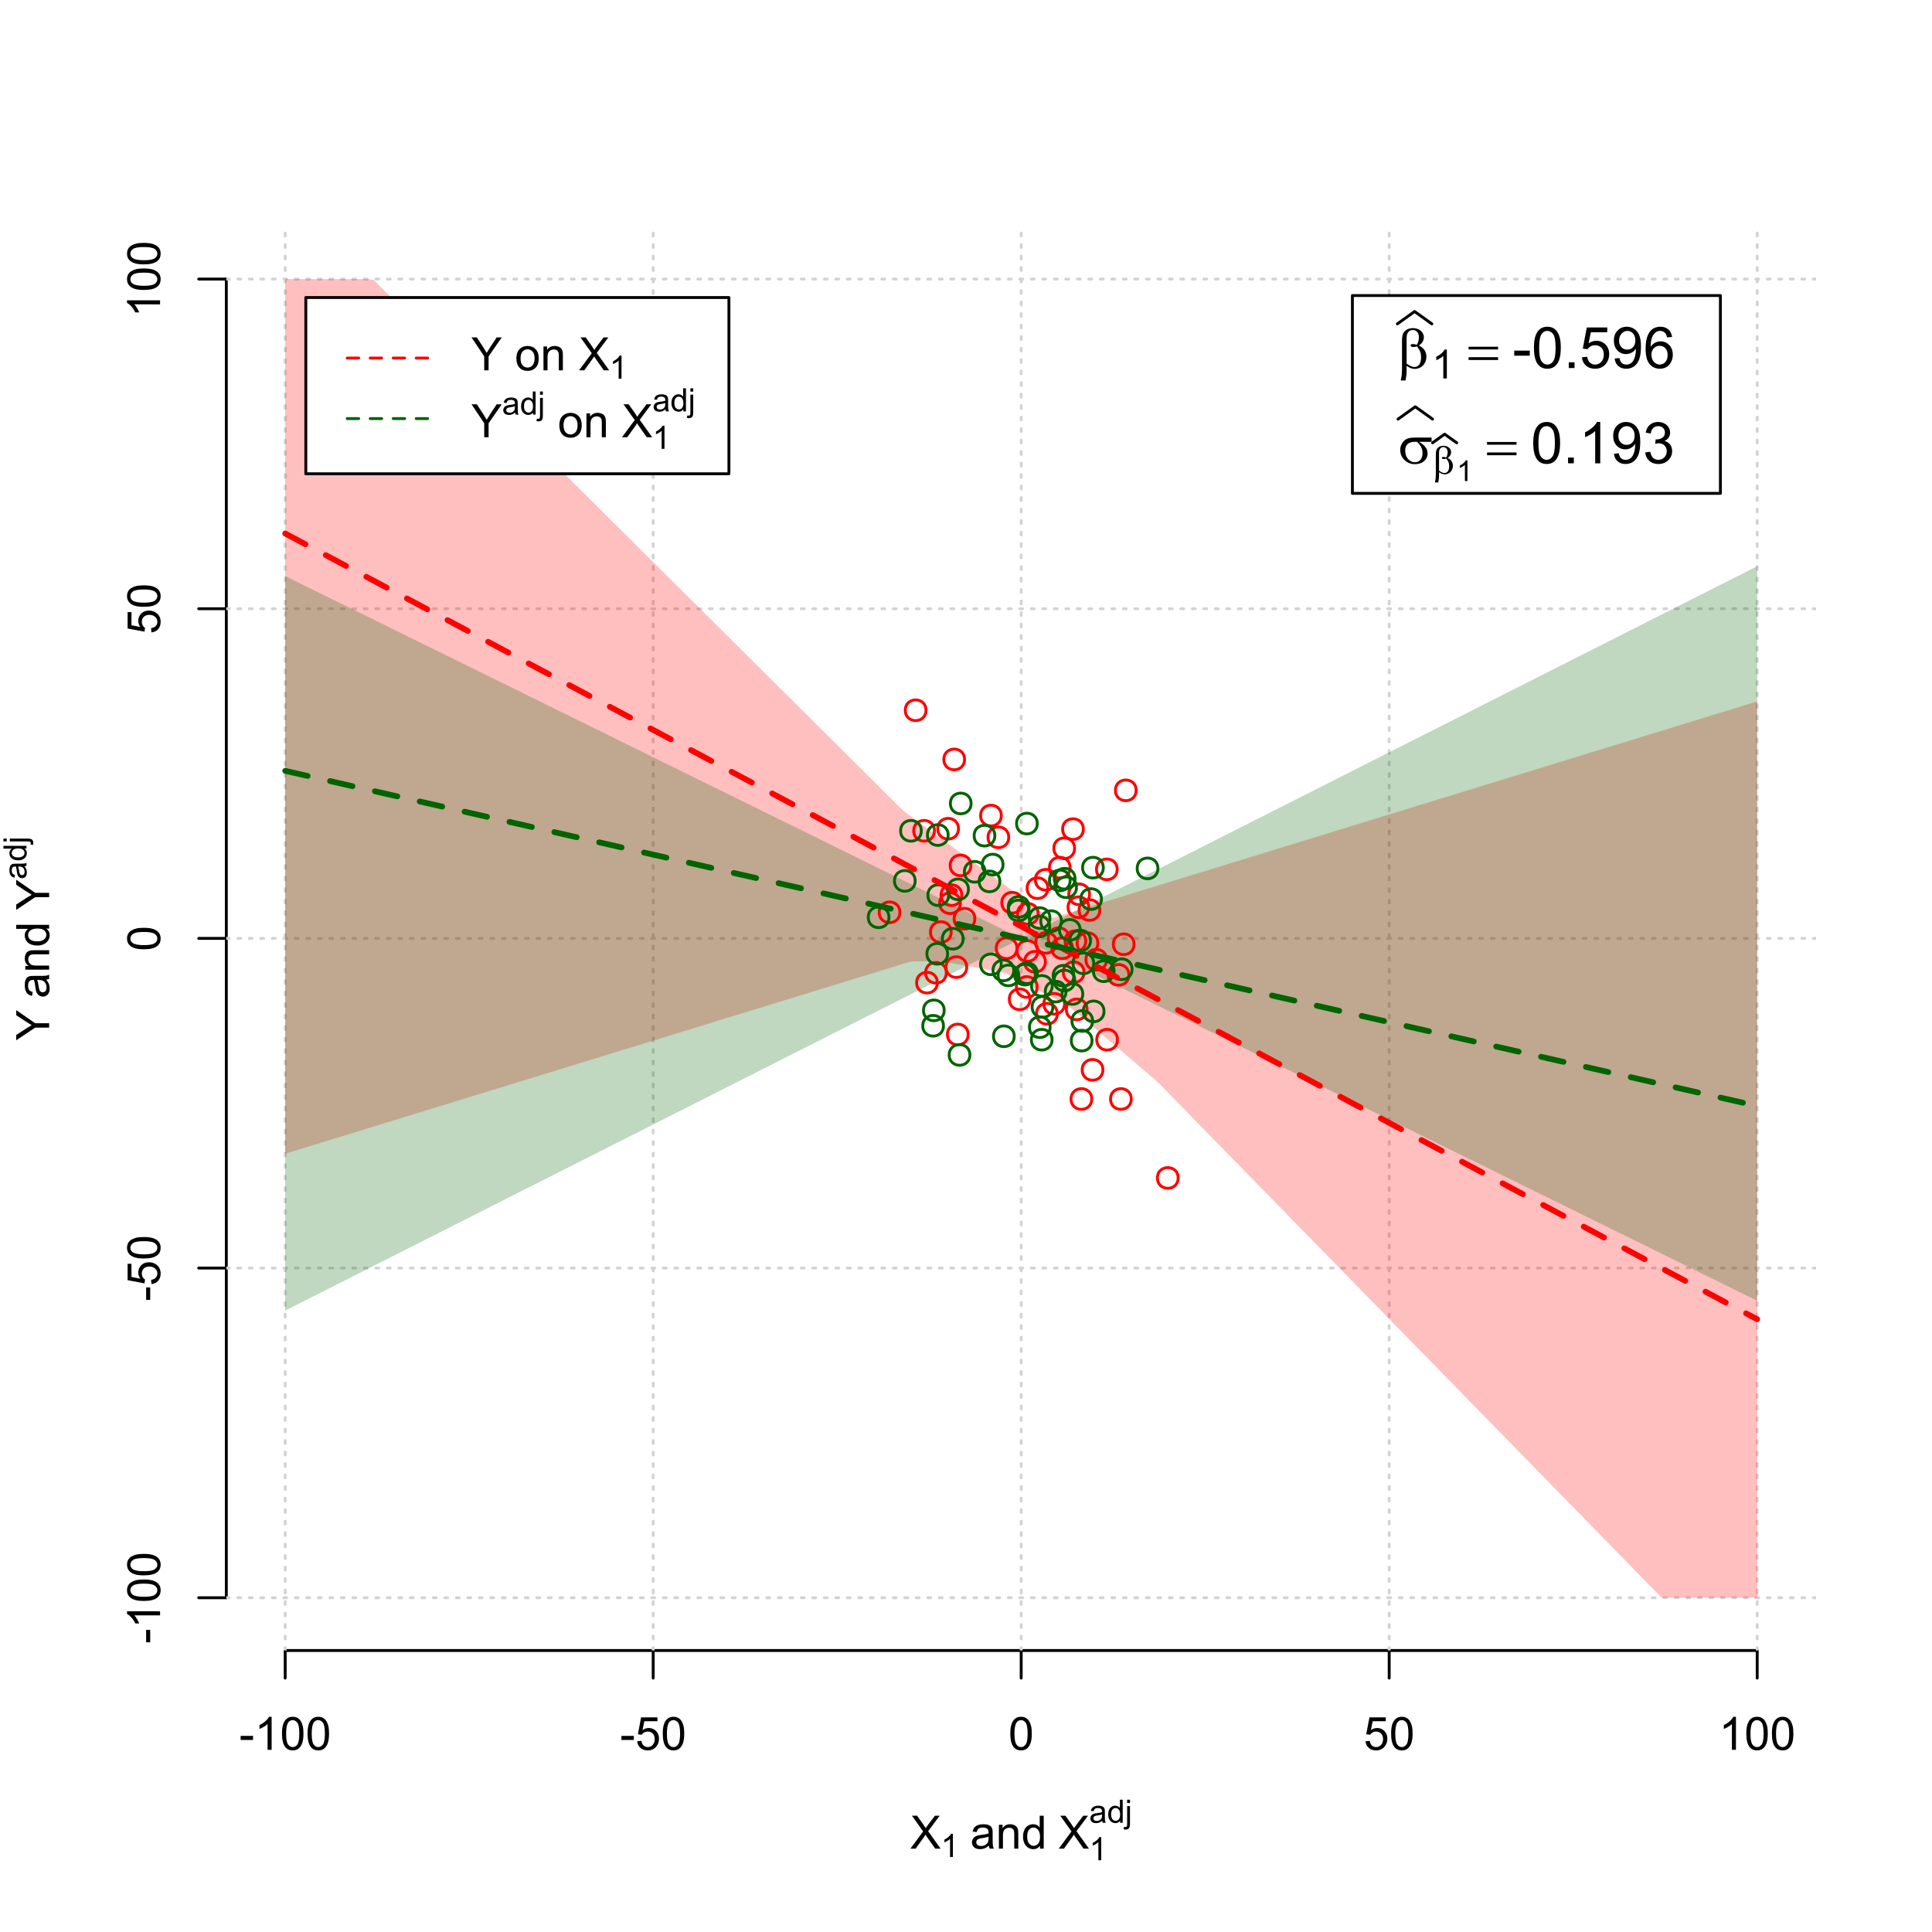 <?xml version="1.0" encoding="UTF-8"?>
<svg xmlns="http://www.w3.org/2000/svg" xmlns:xlink="http://www.w3.org/1999/xlink" width="504pt" height="504pt" viewBox="0 0 504 504" version="1.1">
<defs>
<g>
<symbol overflow="visible" id="glyph0-0">
<path style="stroke:none;" d="M 1.5 0 L 1.5 -7.5 L 7.5 -7.5 L 7.5 0 Z M 1.688 -0.188 L 7.312 -0.188 L 7.312 -7.312 L 1.688 -7.312 Z M 1.688 -0.188 "/>
</symbol>
<symbol overflow="visible" id="glyph0-1">
<path style="stroke:none;" d="M 0.055 0 L 3.375 -4.477 L 0.445 -8.59 L 1.797 -8.59 L 3.359 -6.387 C 3.68 -5.93 3.91 -5.578 4.047 -5.332 C 4.238 -5.645 4.465 -5.969 4.727 -6.312 L 6.457 -8.59 L 7.695 -8.59 L 4.676 -4.539 L 7.93 0 L 6.523 0 L 4.359 -3.062 C 4.238 -3.238 4.113 -3.43 3.984 -3.641 C 3.789 -3.324 3.652 -3.109 3.574 -2.992 L 1.418 0 Z M 0.055 0 "/>
</symbol>
<symbol overflow="visible" id="glyph0-2">
<path style="stroke:none;" d="M 4.852 -0.766 C 4.461 -0.434 4.082 -0.199 3.723 -0.062 C 3.355 0.074 2.969 0.141 2.562 0.141 C 1.875 0.141 1.352 -0.023 0.984 -0.359 C 0.617 -0.688 0.434 -1.117 0.434 -1.641 C 0.434 -1.945 0.5 -2.223 0.641 -2.473 C 0.777 -2.723 0.961 -2.926 1.188 -3.082 C 1.41 -3.234 1.664 -3.348 1.945 -3.43 C 2.152 -3.477 2.465 -3.531 2.883 -3.586 C 3.734 -3.688 4.359 -3.809 4.766 -3.949 C 4.766 -4.09 4.77 -4.18 4.77 -4.227 C 4.77 -4.648 4.668 -4.953 4.469 -5.133 C 4.199 -5.371 3.801 -5.488 3.27 -5.492 C 2.77 -5.488 2.402 -5.402 2.168 -5.23 C 1.934 -5.055 1.758 -4.746 1.648 -4.305 L 0.617 -4.445 C 0.707 -4.887 0.863 -5.242 1.078 -5.516 C 1.289 -5.781 1.598 -5.992 2.008 -6.141 C 2.41 -6.289 2.883 -6.363 3.422 -6.363 C 3.953 -6.363 4.383 -6.301 4.715 -6.176 C 5.047 -6.051 5.293 -5.891 5.449 -5.703 C 5.605 -5.512 5.715 -5.273 5.777 -4.984 C 5.809 -4.805 5.824 -4.48 5.828 -4.016 L 5.828 -2.609 C 5.824 -1.625 5.848 -1.004 5.895 -0.746 C 5.941 -0.484 6.031 -0.238 6.164 0 L 5.062 0 C 4.953 -0.219 4.883 -0.473 4.852 -0.766 Z M 4.766 -3.125 C 4.375 -2.965 3.801 -2.832 3.039 -2.727 C 2.605 -2.66 2.301 -2.59 2.121 -2.516 C 1.941 -2.434 1.801 -2.32 1.703 -2.172 C 1.605 -2.02 1.559 -1.852 1.559 -1.672 C 1.559 -1.387 1.664 -1.152 1.875 -0.969 C 2.086 -0.777 2.398 -0.684 2.812 -0.688 C 3.219 -0.684 3.578 -0.773 3.895 -0.953 C 4.211 -1.129 4.445 -1.371 4.594 -1.68 C 4.707 -1.918 4.762 -2.27 4.766 -2.734 Z M 4.766 -3.125 "/>
</symbol>
<symbol overflow="visible" id="glyph0-3">
<path style="stroke:none;" d="M 0.789 0 L 0.789 -6.223 L 1.742 -6.223 L 1.742 -5.336 C 2.195 -6.02 2.855 -6.363 3.719 -6.363 C 4.09 -6.363 4.434 -6.293 4.754 -6.16 C 5.066 -6.023 5.305 -5.848 5.461 -5.633 C 5.617 -5.41 5.727 -5.152 5.789 -4.852 C 5.828 -4.656 5.848 -4.312 5.848 -3.828 L 5.848 0 L 4.793 0 L 4.793 -3.785 C 4.793 -4.215 4.75 -4.535 4.668 -4.75 C 4.586 -4.961 4.441 -5.129 4.234 -5.258 C 4.023 -5.383 3.777 -5.449 3.5 -5.449 C 3.047 -5.449 2.66 -5.305 2.332 -5.02 C 2.004 -4.734 1.84 -4.195 1.844 -3.398 L 1.844 0 Z M 0.789 0 "/>
</symbol>
<symbol overflow="visible" id="glyph0-4">
<path style="stroke:none;" d="M 4.828 0 L 4.828 -0.785 C 4.43 -0.168 3.848 0.141 3.086 0.141 C 2.59 0.141 2.133 0.004 1.719 -0.27 C 1.297 -0.543 0.977 -0.922 0.75 -1.414 C 0.523 -1.898 0.41 -2.465 0.41 -3.105 C 0.41 -3.727 0.512 -4.289 0.719 -4.797 C 0.926 -5.301 1.238 -5.688 1.652 -5.957 C 2.066 -6.227 2.527 -6.363 3.039 -6.363 C 3.41 -6.363 3.746 -6.281 4.043 -6.125 C 4.336 -5.965 4.574 -5.762 4.758 -5.508 L 4.758 -8.59 L 5.805 -8.59 L 5.805 0 Z M 1.492 -3.105 C 1.488 -2.309 1.656 -1.711 1.996 -1.316 C 2.328 -0.922 2.727 -0.727 3.188 -0.727 C 3.648 -0.727 4.039 -0.914 4.359 -1.293 C 4.68 -1.668 4.84 -2.242 4.844 -3.016 C 4.84 -3.867 4.676 -4.492 4.352 -4.895 C 4.02 -5.289 3.617 -5.488 3.141 -5.492 C 2.672 -5.488 2.277 -5.297 1.965 -4.918 C 1.645 -4.531 1.488 -3.93 1.492 -3.105 Z M 1.492 -3.105 "/>
</symbol>
<symbol overflow="visible" id="glyph0-5">
<path style="stroke:none;" d="M 0.383 -2.578 L 0.383 -3.641 L 3.621 -3.641 L 3.621 -2.578 Z M 0.383 -2.578 "/>
</symbol>
<symbol overflow="visible" id="glyph0-6">
<path style="stroke:none;" d="M 4.469 0 L 3.414 0 L 3.414 -6.719 C 3.16 -6.477 2.828 -6.234 2.414 -5.996 C 2 -5.75 1.629 -5.57 1.305 -5.449 L 1.305 -6.469 C 1.895 -6.742 2.41 -7.078 2.852 -7.477 C 3.293 -7.871 3.605 -8.254 3.789 -8.625 L 4.469 -8.625 Z M 4.469 0 "/>
</symbol>
<symbol overflow="visible" id="glyph0-7">
<path style="stroke:none;" d="M 0.5 -4.234 C 0.496 -5.246 0.602 -6.062 0.812 -6.688 C 1.02 -7.305 1.328 -7.785 1.742 -8.121 C 2.148 -8.457 2.668 -8.625 3.297 -8.625 C 3.758 -8.625 4.164 -8.531 4.512 -8.348 C 4.855 -8.16 5.141 -7.891 5.371 -7.543 C 5.594 -7.191 5.773 -6.766 5.906 -6.266 C 6.035 -5.762 6.098 -5.086 6.102 -4.234 C 6.098 -3.227 5.996 -2.414 5.789 -1.797 C 5.578 -1.176 5.266 -0.695 4.859 -0.359 C 4.445 -0.02 3.926 0.145 3.297 0.148 C 2.465 0.145 1.816 -0.148 1.348 -0.742 C 0.781 -1.457 0.496 -2.621 0.5 -4.234 Z M 1.582 -4.234 C 1.582 -2.824 1.746 -1.887 2.074 -1.418 C 2.402 -0.949 2.809 -0.715 3.297 -0.719 C 3.777 -0.715 4.184 -0.949 4.52 -1.422 C 4.848 -1.887 5.016 -2.824 5.016 -4.234 C 5.016 -5.648 4.848 -6.59 4.52 -7.055 C 4.184 -7.516 3.773 -7.746 3.289 -7.75 C 2.801 -7.746 2.414 -7.543 2.125 -7.137 C 1.762 -6.613 1.582 -5.645 1.582 -4.234 Z M 1.582 -4.234 "/>
</symbol>
<symbol overflow="visible" id="glyph0-8">
<path style="stroke:none;" d="M 0.5 -2.25 L 1.605 -2.344 C 1.684 -1.805 1.871 -1.398 2.176 -1.125 C 2.473 -0.852 2.836 -0.715 3.258 -0.719 C 3.766 -0.715 4.195 -0.906 4.547 -1.293 C 4.898 -1.672 5.074 -2.18 5.074 -2.82 C 5.074 -3.414 4.902 -3.891 4.566 -4.242 C 4.227 -4.59 3.785 -4.762 3.242 -4.766 C 2.898 -4.762 2.594 -4.684 2.32 -4.531 C 2.047 -4.375 1.832 -4.176 1.676 -3.93 L 0.688 -4.062 L 1.516 -8.473 L 5.789 -8.473 L 5.789 -7.465 L 2.359 -7.465 L 1.898 -5.156 C 2.414 -5.516 2.953 -5.695 3.523 -5.695 C 4.27 -5.695 4.902 -5.434 5.422 -4.914 C 5.934 -4.395 6.191 -3.727 6.195 -2.914 C 6.191 -2.133 5.965 -1.461 5.516 -0.898 C 4.961 -0.199 4.211 0.145 3.258 0.148 C 2.477 0.145 1.836 -0.07 1.344 -0.508 C 0.844 -0.941 0.562 -1.523 0.5 -2.25 Z M 0.5 -2.25 "/>
</symbol>
<symbol overflow="visible" id="glyph0-9">
<path style="stroke:none;" d="M 3.344 0 L 3.344 -3.641 L 0.035 -8.59 L 1.418 -8.59 L 3.109 -6 C 3.418 -5.516 3.711 -5.031 3.984 -4.547 C 4.242 -4.992 4.555 -5.496 4.922 -6.062 L 6.586 -8.59 L 7.91 -8.59 L 4.484 -3.641 L 4.484 0 Z M 3.344 0 "/>
</symbol>
<symbol overflow="visible" id="glyph0-10">
<path style="stroke:none;" d=""/>
</symbol>
<symbol overflow="visible" id="glyph0-11">
<path style="stroke:none;" d="M 0.398 -3.109 C 0.398 -4.262 0.719 -5.117 1.359 -5.672 C 1.895 -6.133 2.547 -6.363 3.316 -6.363 C 4.172 -6.363 4.871 -6.082 5.414 -5.52 C 5.953 -4.957 6.223 -4.184 6.227 -3.199 C 6.223 -2.398 6.102 -1.766 5.867 -1.309 C 5.625 -0.848 5.277 -0.492 4.82 -0.238 C 4.359 0.016 3.859 0.141 3.316 0.141 C 2.441 0.141 1.734 -0.137 1.203 -0.695 C 0.664 -1.254 0.398 -2.059 0.398 -3.109 Z M 1.484 -3.109 C 1.48 -2.309 1.656 -1.711 2.004 -1.32 C 2.348 -0.922 2.785 -0.727 3.316 -0.727 C 3.84 -0.727 4.273 -0.926 4.621 -1.324 C 4.969 -1.723 5.145 -2.328 5.145 -3.148 C 5.145 -3.914 4.969 -4.496 4.617 -4.895 C 4.266 -5.289 3.832 -5.488 3.316 -5.492 C 2.785 -5.488 2.348 -5.293 2.004 -4.898 C 1.656 -4.5 1.48 -3.902 1.484 -3.109 Z M 1.484 -3.109 "/>
</symbol>
<symbol overflow="visible" id="glyph1-0">
<path style="stroke:none;" d="M 1.051 0 L 1.051 -5.25 L 5.25 -5.25 L 5.25 0 Z M 1.18 -0.133 L 5.117 -0.133 L 5.117 -5.117 L 1.18 -5.117 Z M 1.18 -0.133 "/>
</symbol>
<symbol overflow="visible" id="glyph1-1">
<path style="stroke:none;" d="M 3.129 0 L 2.391 0 L 2.391 -4.703 C 2.211 -4.531 1.977 -4.363 1.691 -4.195 C 1.398 -4.023 1.141 -3.895 0.914 -3.812 L 0.914 -4.527 C 1.328 -4.719 1.688 -4.953 1.996 -5.234 C 2.305 -5.508 2.523 -5.777 2.652 -6.039 L 3.129 -6.039 Z M 3.129 0 "/>
</symbol>
<symbol overflow="visible" id="glyph1-2">
<path style="stroke:none;" d="M 3.395 -0.539 C 3.117 -0.305 2.855 -0.137 2.605 -0.043 C 2.352 0.051 2.082 0.094 1.793 0.098 C 1.312 0.094 0.941 -0.02 0.688 -0.25 C 0.43 -0.48 0.305 -0.781 0.305 -1.148 C 0.305 -1.359 0.352 -1.551 0.449 -1.73 C 0.543 -1.902 0.668 -2.047 0.828 -2.156 C 0.984 -2.262 1.164 -2.34 1.363 -2.398 C 1.504 -2.434 1.723 -2.473 2.02 -2.512 C 2.609 -2.578 3.047 -2.664 3.336 -2.766 C 3.336 -2.867 3.34 -2.93 3.34 -2.957 C 3.34 -3.258 3.27 -3.469 3.129 -3.594 C 2.941 -3.758 2.66 -3.844 2.289 -3.844 C 1.941 -3.844 1.684 -3.781 1.52 -3.66 C 1.348 -3.535 1.227 -3.32 1.152 -3.016 L 0.43 -3.113 C 0.492 -3.418 0.602 -3.668 0.754 -3.863 C 0.902 -4.051 1.121 -4.199 1.406 -4.301 C 1.688 -4.402 2.016 -4.453 2.395 -4.453 C 2.766 -4.453 3.066 -4.406 3.301 -4.32 C 3.527 -4.23 3.699 -4.121 3.812 -3.992 C 3.918 -3.855 3.996 -3.691 4.043 -3.492 C 4.066 -3.363 4.078 -3.133 4.082 -2.809 L 4.082 -1.824 C 4.078 -1.137 4.094 -0.703 4.129 -0.523 C 4.156 -0.336 4.219 -0.164 4.316 0 L 3.543 0 C 3.465 -0.152 3.414 -0.332 3.395 -0.539 Z M 3.336 -2.188 C 3.062 -2.074 2.66 -1.98 2.129 -1.906 C 1.82 -1.859 1.605 -1.812 1.484 -1.758 C 1.355 -1.703 1.258 -1.621 1.191 -1.52 C 1.121 -1.41 1.09 -1.293 1.09 -1.168 C 1.09 -0.969 1.164 -0.805 1.312 -0.676 C 1.461 -0.543 1.68 -0.48 1.969 -0.48 C 2.25 -0.48 2.5 -0.539 2.727 -0.664 C 2.945 -0.785 3.109 -0.957 3.215 -1.176 C 3.293 -1.34 3.332 -1.586 3.336 -1.914 Z M 3.336 -2.188 "/>
</symbol>
<symbol overflow="visible" id="glyph1-3">
<path style="stroke:none;" d="M 3.379 0 L 3.379 -0.551 C 3.102 -0.121 2.695 0.094 2.16 0.098 C 1.812 0.094 1.492 0 1.203 -0.188 C 0.906 -0.379 0.68 -0.645 0.523 -0.988 C 0.359 -1.328 0.281 -1.723 0.285 -2.172 C 0.281 -2.605 0.355 -3 0.504 -3.355 C 0.648 -3.707 0.863 -3.977 1.156 -4.168 C 1.441 -4.355 1.766 -4.453 2.129 -4.453 C 2.387 -4.453 2.621 -4.395 2.828 -4.285 C 3.031 -4.172 3.199 -4.031 3.332 -3.855 L 3.332 -6.012 L 4.066 -6.012 L 4.066 0 Z M 1.047 -2.172 C 1.043 -1.613 1.16 -1.195 1.398 -0.922 C 1.629 -0.641 1.906 -0.504 2.23 -0.508 C 2.551 -0.504 2.824 -0.637 3.051 -0.902 C 3.273 -1.168 3.387 -1.57 3.391 -2.113 C 3.387 -2.707 3.273 -3.145 3.047 -3.426 C 2.816 -3.703 2.531 -3.844 2.199 -3.844 C 1.867 -3.844 1.594 -3.707 1.375 -3.441 C 1.152 -3.168 1.043 -2.746 1.047 -2.172 Z M 1.047 -2.172 "/>
</symbol>
<symbol overflow="visible" id="glyph1-4">
<path style="stroke:none;" d="M 0.551 -5.156 L 0.551 -6.012 L 1.289 -6.012 L 1.289 -5.156 Z M -0.387 1.691 L -0.246 1.062 C -0.098 1.098 0.016 1.117 0.102 1.121 C 0.25 1.117 0.363 1.066 0.438 0.969 C 0.512 0.867 0.551 0.621 0.551 0.223 L 0.551 -4.355 L 1.289 -4.355 L 1.289 0.238 C 1.289 0.773 1.219 1.148 1.078 1.359 C 0.898 1.633 0.602 1.77 0.191 1.77 C -0.008 1.77 -0.199 1.742 -0.387 1.691 Z M -0.387 1.691 "/>
</symbol>
<symbol overflow="visible" id="glyph2-0">
<path style="stroke:none;" d="M 0.602 0 L 0.602 -7.5 L 6.602 -7.5 L 6.602 0 Z M 0.789 -0.188 L 6.414 -0.188 L 6.414 -7.312 L 0.789 -7.312 Z M 0.789 -0.188 "/>
</symbol>
<symbol overflow="visible" id="glyph2-1">
<path style="stroke:none;" d=""/>
</symbol>
<symbol overflow="visible" id="glyph3-0">
<path style="stroke:none;" d="M 0 -1.5 L -7.5 -1.5 L -7.5 -7.5 L 0 -7.5 Z M -0.188 -1.688 L -0.188 -7.312 L -7.312 -7.312 L -7.312 -1.688 Z M -0.188 -1.688 "/>
</symbol>
<symbol overflow="visible" id="glyph3-1">
<path style="stroke:none;" d="M 0 -3.344 L -3.641 -3.348 L -8.59 -0.035 L -8.59 -1.418 L -6 -3.113 C -5.516 -3.422 -5.031 -3.715 -4.547 -3.984 C -4.992 -4.242 -5.496 -4.555 -6.062 -4.922 L -8.59 -6.586 L -8.59 -7.91 L -3.637 -4.484 L 0 -4.484 Z M 0 -3.344 "/>
</symbol>
<symbol overflow="visible" id="glyph3-2">
<path style="stroke:none;" d="M -0.766 -4.852 C -0.434 -4.461 -0.199 -4.082 -0.062 -3.723 C 0.074 -3.355 0.141 -2.969 0.141 -2.562 C 0.141 -1.875 -0.023 -1.352 -0.359 -0.984 C -0.688 -0.617 -1.117 -0.434 -1.641 -0.434 C -1.945 -0.434 -2.223 -0.5 -2.473 -0.641 C -2.723 -0.777 -2.926 -0.961 -3.082 -1.188 C -3.234 -1.41 -3.348 -1.664 -3.43 -1.945 C -3.477 -2.152 -3.531 -2.465 -3.586 -2.883 C -3.688 -3.734 -3.809 -4.359 -3.949 -4.766 C -4.09 -4.766 -4.18 -4.77 -4.227 -4.77 C -4.648 -4.77 -4.953 -4.668 -5.133 -4.469 C -5.371 -4.199 -5.488 -3.801 -5.492 -3.27 C -5.488 -2.773 -5.402 -2.406 -5.23 -2.172 C -5.055 -1.934 -4.746 -1.758 -4.305 -1.648 L -4.445 -0.617 C -4.887 -0.707 -5.242 -0.863 -5.516 -1.078 C -5.781 -1.293 -5.992 -1.602 -6.141 -2.012 C -6.289 -2.414 -6.363 -2.887 -6.363 -3.422 C -6.363 -3.953 -6.301 -4.383 -6.176 -4.715 C -6.051 -5.047 -5.891 -5.293 -5.703 -5.449 C -5.512 -5.605 -5.273 -5.715 -4.984 -5.777 C -4.805 -5.809 -4.48 -5.824 -4.016 -5.828 L -2.605 -5.828 C -1.625 -5.824 -1.004 -5.848 -0.746 -5.895 C -0.48 -5.941 -0.234 -6.031 0 -6.164 L 0 -5.062 C -0.219 -4.953 -0.473 -4.883 -0.766 -4.852 Z M -3.121 -4.766 C -2.961 -4.375 -2.828 -3.801 -2.727 -3.039 C -2.66 -2.605 -2.59 -2.301 -2.516 -2.121 C -2.434 -1.941 -2.32 -1.801 -2.172 -1.703 C -2.02 -1.605 -1.852 -1.559 -1.672 -1.559 C -1.387 -1.559 -1.152 -1.664 -0.965 -1.875 C -0.773 -2.086 -0.68 -2.398 -0.684 -2.812 C -0.68 -3.219 -0.77 -3.578 -0.949 -3.895 C -1.129 -4.211 -1.371 -4.445 -1.68 -4.594 C -1.918 -4.707 -2.27 -4.762 -2.734 -4.766 Z M -3.121 -4.766 "/>
</symbol>
<symbol overflow="visible" id="glyph3-3">
<path style="stroke:none;" d="M 0 -0.789 L -6.223 -0.793 L -6.223 -1.742 L -5.336 -1.742 C -6.02 -2.195 -6.363 -2.855 -6.363 -3.723 C -6.363 -4.09 -6.293 -4.434 -6.16 -4.754 C -6.023 -5.066 -5.848 -5.305 -5.633 -5.461 C -5.41 -5.617 -5.152 -5.727 -4.852 -5.789 C -4.656 -5.828 -4.312 -5.848 -3.824 -5.848 L 0 -5.848 L 0 -4.793 L -3.785 -4.793 C -4.215 -4.793 -4.535 -4.75 -4.75 -4.668 C -4.961 -4.586 -5.129 -4.441 -5.258 -4.234 C -5.383 -4.023 -5.449 -3.777 -5.449 -3.5 C -5.449 -3.047 -5.305 -2.66 -5.02 -2.336 C -4.734 -2.008 -4.195 -1.844 -3.398 -1.848 L 0 -1.844 Z M 0 -0.789 "/>
</symbol>
<symbol overflow="visible" id="glyph3-4">
<path style="stroke:none;" d="M 0 -4.828 L -0.785 -4.828 C -0.168 -4.43 0.141 -3.848 0.141 -3.086 C 0.141 -2.59 0.004 -2.133 -0.27 -1.719 C -0.543 -1.297 -0.922 -0.977 -1.414 -0.75 C -1.898 -0.523 -2.465 -0.41 -3.105 -0.41 C -3.727 -0.41 -4.289 -0.512 -4.797 -0.719 C -5.301 -0.926 -5.688 -1.238 -5.957 -1.652 C -6.227 -2.066 -6.363 -2.527 -6.363 -3.043 C -6.363 -3.414 -6.281 -3.75 -6.125 -4.043 C -5.965 -4.336 -5.762 -4.574 -5.508 -4.758 L -8.59 -4.758 L -8.59 -5.809 L 0 -5.805 Z M -3.105 -1.496 C -2.309 -1.492 -1.711 -1.66 -1.316 -1.996 C -0.922 -2.328 -0.727 -2.727 -0.727 -3.188 C -0.727 -3.648 -0.914 -4.039 -1.289 -4.359 C -1.664 -4.68 -2.238 -4.84 -3.016 -4.844 C -3.867 -4.84 -4.492 -4.676 -4.895 -4.352 C -5.289 -4.023 -5.488 -3.621 -5.492 -3.141 C -5.488 -2.672 -5.297 -2.277 -4.918 -1.965 C -4.531 -1.648 -3.93 -1.492 -3.105 -1.496 Z M -3.105 -1.496 "/>
</symbol>
<symbol overflow="visible" id="glyph3-5">
<path style="stroke:none;" d="M -2.578 -0.383 L -3.641 -0.383 L -3.641 -3.621 L -2.578 -3.621 Z M -2.578 -0.383 "/>
</symbol>
<symbol overflow="visible" id="glyph3-6">
<path style="stroke:none;" d="M 0 -4.469 L 0 -3.414 L -6.719 -3.418 C -6.477 -3.16 -6.234 -2.828 -5.996 -2.418 C -5.75 -2.004 -5.57 -1.633 -5.449 -1.309 L -6.469 -1.309 C -6.742 -1.895 -7.078 -2.41 -7.477 -2.852 C -7.871 -3.293 -8.254 -3.605 -8.625 -3.793 L -8.625 -4.473 Z M 0 -4.469 "/>
</symbol>
<symbol overflow="visible" id="glyph3-7">
<path style="stroke:none;" d="M -4.234 -0.5 C -5.246 -0.496 -6.062 -0.602 -6.688 -0.812 C -7.305 -1.02 -7.785 -1.328 -8.121 -1.742 C -8.457 -2.152 -8.625 -2.672 -8.625 -3.301 C -8.625 -3.758 -8.531 -4.164 -8.348 -4.512 C -8.16 -4.859 -7.891 -5.145 -7.543 -5.371 C -7.191 -5.594 -6.766 -5.773 -6.266 -5.906 C -5.762 -6.035 -5.086 -6.098 -4.234 -6.102 C -3.223 -6.098 -2.41 -5.996 -1.793 -5.789 C -1.176 -5.578 -0.695 -5.266 -0.359 -4.859 C -0.02 -4.445 0.145 -3.926 0.148 -3.297 C 0.145 -2.465 -0.148 -1.816 -0.742 -1.348 C -1.457 -0.781 -2.621 -0.496 -4.234 -0.5 Z M -4.234 -1.582 C -2.824 -1.582 -1.887 -1.746 -1.418 -2.074 C -0.949 -2.402 -0.715 -2.809 -0.719 -3.297 C -0.715 -3.777 -0.949 -4.184 -1.422 -4.52 C -1.887 -4.848 -2.824 -5.016 -4.234 -5.016 C -5.648 -5.016 -6.59 -4.848 -7.055 -4.52 C -7.516 -4.188 -7.746 -3.777 -7.75 -3.289 C -7.746 -2.801 -7.543 -2.414 -7.137 -2.129 C -6.613 -1.762 -5.645 -1.582 -4.234 -1.582 Z M -4.234 -1.582 "/>
</symbol>
<symbol overflow="visible" id="glyph3-8">
<path style="stroke:none;" d="M -2.25 -0.5 L -2.344 -1.605 C -1.805 -1.684 -1.398 -1.871 -1.125 -2.176 C -0.852 -2.473 -0.715 -2.836 -0.719 -3.258 C -0.715 -3.766 -0.906 -4.195 -1.293 -4.547 C -1.672 -4.898 -2.18 -5.074 -2.816 -5.074 C -3.414 -5.074 -3.891 -4.902 -4.242 -4.566 C -4.59 -4.227 -4.762 -3.785 -4.766 -3.242 C -4.762 -2.898 -4.684 -2.594 -4.531 -2.32 C -4.375 -2.047 -4.176 -1.832 -3.93 -1.676 L -4.062 -0.688 L -8.473 -1.52 L -8.473 -5.789 L -7.465 -5.789 L -7.465 -2.363 L -5.156 -1.898 C -5.516 -2.414 -5.695 -2.953 -5.695 -3.523 C -5.695 -4.27 -5.434 -4.902 -4.914 -5.422 C -4.395 -5.934 -3.727 -6.191 -2.91 -6.195 C -2.133 -6.191 -1.461 -5.965 -0.895 -5.516 C -0.199 -4.961 0.145 -4.211 0.148 -3.258 C 0.145 -2.477 -0.07 -1.836 -0.508 -1.344 C -0.941 -0.848 -1.523 -0.566 -2.25 -0.5 Z M -2.25 -0.5 "/>
</symbol>
<symbol overflow="visible" id="glyph4-0">
<path style="stroke:none;" d="M 0 -0.602 L -7.5 -0.605 L -7.5 -6.605 L 0 -6.602 Z M -0.188 -0.789 L -0.188 -6.414 L -7.312 -6.418 L -7.312 -0.793 Z M -0.188 -0.789 "/>
</symbol>
<symbol overflow="visible" id="glyph4-1">
<path style="stroke:none;" d=""/>
</symbol>
<symbol overflow="visible" id="glyph5-0">
<path style="stroke:none;" d="M 0 -1.051 L -5.25 -1.051 L -5.25 -5.25 L 0 -5.25 Z M -0.133 -1.18 L -0.133 -5.117 L -5.117 -5.117 L -5.117 -1.18 Z M -0.133 -1.18 "/>
</symbol>
<symbol overflow="visible" id="glyph5-1">
<path style="stroke:none;" d="M -0.539 -3.395 C -0.305 -3.117 -0.137 -2.855 -0.043 -2.605 C 0.051 -2.352 0.094 -2.082 0.098 -1.793 C 0.094 -1.312 -0.02 -0.941 -0.25 -0.688 C -0.48 -0.43 -0.781 -0.305 -1.148 -0.305 C -1.359 -0.305 -1.551 -0.352 -1.73 -0.449 C -1.902 -0.543 -2.047 -0.668 -2.156 -0.828 C -2.262 -0.984 -2.34 -1.164 -2.398 -1.363 C -2.434 -1.504 -2.473 -1.723 -2.512 -2.02 C -2.578 -2.609 -2.664 -3.047 -2.766 -3.336 C -2.867 -3.336 -2.93 -3.34 -2.957 -3.34 C -3.258 -3.34 -3.469 -3.27 -3.594 -3.129 C -3.758 -2.941 -3.844 -2.66 -3.844 -2.289 C -3.844 -1.941 -3.781 -1.684 -3.66 -1.52 C -3.535 -1.352 -3.32 -1.23 -3.016 -1.152 L -3.113 -0.43 C -3.418 -0.492 -3.668 -0.602 -3.863 -0.754 C -4.051 -0.902 -4.199 -1.121 -4.301 -1.406 C -4.402 -1.688 -4.453 -2.016 -4.453 -2.395 C -4.453 -2.766 -4.406 -3.066 -4.32 -3.301 C -4.23 -3.527 -4.121 -3.699 -3.992 -3.812 C -3.855 -3.918 -3.691 -3.996 -3.492 -4.043 C -3.363 -4.066 -3.133 -4.078 -2.809 -4.082 L -1.824 -4.082 C -1.137 -4.078 -0.703 -4.094 -0.523 -4.129 C -0.336 -4.156 -0.164 -4.219 0 -4.316 L 0 -3.543 C -0.152 -3.465 -0.332 -3.414 -0.539 -3.395 Z M -2.188 -3.336 C -2.074 -3.062 -1.98 -2.66 -1.906 -2.129 C -1.859 -1.82 -1.812 -1.605 -1.758 -1.484 C -1.703 -1.355 -1.621 -1.258 -1.52 -1.191 C -1.41 -1.121 -1.293 -1.09 -1.168 -1.09 C -0.969 -1.09 -0.805 -1.164 -0.676 -1.312 C -0.543 -1.461 -0.48 -1.68 -0.48 -1.969 C -0.48 -2.25 -0.539 -2.5 -0.664 -2.727 C -0.785 -2.945 -0.957 -3.109 -1.176 -3.215 C -1.34 -3.293 -1.586 -3.332 -1.914 -3.336 Z M -2.188 -3.336 "/>
</symbol>
<symbol overflow="visible" id="glyph5-2">
<path style="stroke:none;" d="M 0 -3.379 L -0.551 -3.379 C -0.121 -3.102 0.094 -2.695 0.098 -2.16 C 0.094 -1.812 0 -1.492 -0.188 -1.203 C -0.379 -0.906 -0.645 -0.684 -0.988 -0.527 C -1.328 -0.367 -1.723 -0.285 -2.172 -0.289 C -2.605 -0.285 -3 -0.359 -3.355 -0.504 C -3.707 -0.648 -3.977 -0.863 -4.168 -1.156 C -4.355 -1.441 -4.453 -1.766 -4.453 -2.129 C -4.453 -2.387 -4.395 -2.621 -4.285 -2.828 C -4.172 -3.031 -4.031 -3.199 -3.855 -3.332 L -6.012 -3.332 L -6.012 -4.066 L 0 -4.066 Z M -2.172 -1.047 C -1.613 -1.043 -1.195 -1.16 -0.922 -1.398 C -0.641 -1.629 -0.504 -1.906 -0.508 -2.23 C -0.504 -2.551 -0.637 -2.824 -0.902 -3.051 C -1.168 -3.273 -1.57 -3.387 -2.113 -3.391 C -2.707 -3.387 -3.145 -3.273 -3.426 -3.047 C -3.703 -2.816 -3.844 -2.531 -3.844 -2.199 C -3.844 -1.867 -3.707 -1.594 -3.441 -1.375 C -3.168 -1.152 -2.746 -1.043 -2.172 -1.047 Z M -2.172 -1.047 "/>
</symbol>
<symbol overflow="visible" id="glyph5-3">
<path style="stroke:none;" d="M -5.156 -0.551 L -6.012 -0.551 L -6.012 -1.289 L -5.156 -1.289 Z M 1.691 0.387 L 1.062 0.246 C 1.098 0.098 1.117 -0.016 1.121 -0.102 C 1.117 -0.25 1.066 -0.363 0.969 -0.438 C 0.867 -0.512 0.621 -0.551 0.223 -0.551 L -4.355 -0.551 L -4.355 -1.289 L 0.238 -1.289 C 0.773 -1.289 1.148 -1.219 1.359 -1.078 C 1.633 -0.898 1.77 -0.602 1.77 -0.191 C 1.77 0.008 1.742 0.199 1.691 0.387 Z M 1.691 0.387 "/>
</symbol>
<symbol overflow="visible" id="glyph6-0">
<path style="stroke:none;" d="M 0.754 0 L 0.754 -9.375 L 8.254 -9.375 L 8.254 0 Z M 0.988 -0.234 L 8.02 -0.234 L 8.02 -9.141 L 0.988 -9.141 Z M 0.988 -0.234 "/>
</symbol>
<symbol overflow="visible" id="glyph6-1">
<path style="stroke:none;" d="M 2.418 -0.57 L 2.418 0.668 C 2.414 1.457 2.316 2.312 2.125 3.238 L 0.887 3.238 C 1.016 2.629 1.094 2.215 1.121 2 C 1.18 1.312 1.211 0.812 1.215 0.5 L 1.215 -6.988 C 1.211 -7.859 1.297 -8.508 1.473 -8.93 C 1.645 -9.352 1.957 -9.703 2.41 -9.988 C 2.859 -10.27 3.402 -10.41 4.035 -10.414 C 4.906 -10.41 5.605 -10.176 6.129 -9.711 C 6.652 -9.238 6.914 -8.684 6.914 -8.043 C 6.914 -7.625 6.805 -7.23 6.594 -6.855 C 6.379 -6.48 6.051 -6.156 5.609 -5.891 C 6.914 -5.262 7.57 -4.289 7.574 -2.973 C 7.57 -2.383 7.434 -1.836 7.164 -1.332 C 6.887 -0.82 6.512 -0.434 6.035 -0.172 C 5.555 0.094 5.059 0.223 4.555 0.227 C 4.227 0.223 3.906 0.168 3.586 0.059 C 3.266 -0.051 2.875 -0.258 2.418 -0.57 Z M 2.418 -1.148 C 2.891 -0.816 3.305 -0.578 3.656 -0.434 C 3.918 -0.324 4.18 -0.27 4.445 -0.27 C 4.938 -0.27 5.352 -0.473 5.688 -0.879 C 6.02 -1.285 6.188 -1.93 6.188 -2.82 C 6.188 -3.375 6.105 -3.863 5.949 -4.281 C 5.785 -4.695 5.508 -5.152 5.113 -5.656 C 4.773 -5.539 4.484 -5.484 4.242 -5.484 C 3.945 -5.484 3.738 -5.527 3.621 -5.617 C 3.5 -5.703 3.438 -5.797 3.441 -5.902 C 3.438 -5.992 3.484 -6.078 3.578 -6.152 C 3.668 -6.223 3.816 -6.258 4.027 -6.262 C 4.262 -6.258 4.625 -6.195 5.113 -6.07 C 5.453 -6.75 5.625 -7.391 5.625 -8 C 5.625 -8.609 5.473 -9.086 5.172 -9.426 C 4.867 -9.758 4.492 -9.926 4.043 -9.93 C 3.477 -9.926 3.035 -9.688 2.727 -9.215 C 2.516 -8.895 2.414 -8.383 2.418 -7.684 Z M 2.418 -1.148 "/>
</symbol>
<symbol overflow="visible" id="glyph6-2">
<path style="stroke:none;" d="M 0.27 -5.559 L 7.961 -5.559 L 7.961 -4.848 L 0.27 -4.848 Z M 0.27 -2.828 L 7.961 -2.828 L 7.961 -2.102 L 0.27 -2.102 Z M 0.27 -2.828 "/>
</symbol>
<symbol overflow="visible" id="glyph6-3">
<path style="stroke:none;" d="M 8.746 -5.602 L 5.465 -5.602 C 6.199 -5.191 6.758 -4.734 7.141 -4.238 C 7.52 -3.738 7.711 -3.164 7.711 -2.512 C 7.711 -1.758 7.406 -1.113 6.801 -0.578 C 6.195 -0.043 5.387 0.223 4.371 0.227 C 3.301 0.223 2.398 -0.137 1.668 -0.863 C 0.934 -1.59 0.566 -2.469 0.57 -3.5 C 0.566 -4.117 0.723 -4.68 1.031 -5.184 C 1.336 -5.688 1.723 -6.066 2.199 -6.324 C 2.668 -6.578 3.391 -6.707 4.367 -6.711 L 8.746 -6.711 Z M 4.914 -5.602 C 4.707 -5.605 4.551 -5.605 4.445 -5.609 C 3.566 -5.605 2.918 -5.41 2.5 -5.023 C 2.074 -4.629 1.863 -4.078 1.867 -3.367 C 1.863 -2.434 2.113 -1.684 2.621 -1.117 C 3.121 -0.551 3.719 -0.27 4.41 -0.27 C 4.984 -0.27 5.457 -0.473 5.828 -0.887 C 6.199 -1.297 6.387 -1.895 6.387 -2.672 C 6.387 -3.797 5.895 -4.773 4.914 -5.602 Z M 4.914 -5.602 "/>
</symbol>
<symbol overflow="visible" id="glyph7-0">
<path style="stroke:none;" d="M 1.312 0 L 1.312 -6.562 L 6.562 -6.562 L 6.562 0 Z M 1.477 -0.164 L 6.398 -0.164 L 6.398 -6.398 L 1.477 -6.398 Z M 1.477 -0.164 "/>
</symbol>
<symbol overflow="visible" id="glyph7-1">
<path style="stroke:none;" d="M 3.91 0 L 2.988 0 L 2.988 -5.879 C 2.766 -5.664 2.473 -5.453 2.113 -5.242 C 1.75 -5.027 1.426 -4.871 1.145 -4.77 L 1.145 -5.66 C 1.656 -5.902 2.109 -6.195 2.496 -6.539 C 2.883 -6.883 3.156 -7.219 3.316 -7.547 L 3.91 -7.547 Z M 3.91 0 "/>
</symbol>
<symbol overflow="visible" id="glyph8-0">
<path style="stroke:none;" d="M 1.875 0 L 1.875 -9.375 L 9.375 -9.375 L 9.375 0 Z M 2.109 -0.234 L 9.141 -0.234 L 9.141 -9.141 L 2.109 -9.141 Z M 2.109 -0.234 "/>
</symbol>
<symbol overflow="visible" id="glyph8-1">
<path style="stroke:none;" d="M 0.477 -3.223 L 0.477 -4.547 L 4.527 -4.547 L 4.527 -3.223 Z M 0.477 -3.223 "/>
</symbol>
<symbol overflow="visible" id="glyph8-2">
<path style="stroke:none;" d="M 0.621 -5.297 C 0.621 -6.562 0.75 -7.582 1.012 -8.359 C 1.273 -9.133 1.664 -9.73 2.18 -10.152 C 2.695 -10.57 3.344 -10.781 4.125 -10.781 C 4.699 -10.781 5.203 -10.664 5.641 -10.434 C 6.074 -10.199 6.434 -9.863 6.715 -9.43 C 6.996 -8.988 7.219 -8.457 7.383 -7.832 C 7.543 -7.203 7.621 -6.359 7.625 -5.297 C 7.621 -4.035 7.492 -3.016 7.234 -2.246 C 6.973 -1.469 6.586 -0.871 6.074 -0.449 C 5.559 -0.027 4.91 0.18 4.125 0.184 C 3.086 0.18 2.27 -0.188 1.684 -0.93 C 0.973 -1.82 0.621 -3.277 0.621 -5.297 Z M 1.977 -5.297 C 1.973 -3.531 2.18 -2.355 2.594 -1.777 C 3.004 -1.191 3.516 -0.902 4.125 -0.902 C 4.727 -0.902 5.234 -1.195 5.648 -1.781 C 6.062 -2.367 6.27 -3.539 6.27 -5.297 C 6.27 -7.062 6.062 -8.234 5.648 -8.816 C 5.234 -9.398 4.719 -9.691 4.109 -9.691 C 3.5 -9.691 3.02 -9.434 2.66 -8.922 C 2.203 -8.262 1.973 -7.055 1.977 -5.297 Z M 1.977 -5.297 "/>
</symbol>
<symbol overflow="visible" id="glyph8-3">
<path style="stroke:none;" d="M 1.363 0 L 1.363 -1.5 L 2.863 -1.5 L 2.863 0 Z M 1.363 0 "/>
</symbol>
<symbol overflow="visible" id="glyph8-4">
<path style="stroke:none;" d="M 0.621 -2.812 L 2.008 -2.93 C 2.105 -2.254 2.344 -1.746 2.719 -1.41 C 3.094 -1.07 3.543 -0.902 4.07 -0.902 C 4.703 -0.902 5.242 -1.141 5.684 -1.617 C 6.121 -2.094 6.34 -2.727 6.344 -3.523 C 6.34 -4.273 6.129 -4.867 5.707 -5.301 C 5.285 -5.734 4.73 -5.953 4.051 -5.953 C 3.621 -5.953 3.238 -5.855 2.898 -5.664 C 2.555 -5.469 2.285 -5.219 2.094 -4.914 L 0.855 -5.074 L 1.898 -10.59 L 7.234 -10.59 L 7.234 -9.332 L 2.953 -9.332 L 2.375 -6.445 C 3.016 -6.891 3.691 -7.113 4.402 -7.117 C 5.336 -7.113 6.129 -6.789 6.773 -6.145 C 7.418 -5.492 7.738 -4.656 7.742 -3.641 C 7.738 -2.664 7.457 -1.824 6.891 -1.121 C 6.203 -0.25 5.262 0.18 4.07 0.184 C 3.094 0.18 2.297 -0.09 1.68 -0.637 C 1.059 -1.18 0.707 -1.906 0.621 -2.812 Z M 0.621 -2.812 "/>
</symbol>
<symbol overflow="visible" id="glyph8-5">
<path style="stroke:none;" d="M 0.82 -2.484 L 2.086 -2.602 C 2.195 -2.004 2.398 -1.57 2.703 -1.305 C 3 -1.035 3.391 -0.902 3.867 -0.902 C 4.273 -0.902 4.629 -0.992 4.934 -1.18 C 5.238 -1.359 5.488 -1.609 5.684 -1.922 C 5.879 -2.23 6.039 -2.648 6.172 -3.176 C 6.301 -3.703 6.367 -4.238 6.371 -4.789 C 6.367 -4.844 6.367 -4.934 6.363 -5.055 C 6.098 -4.629 5.738 -4.289 5.285 -4.031 C 4.828 -3.77 4.332 -3.637 3.801 -3.641 C 2.91 -3.637 2.156 -3.961 1.543 -4.605 C 0.926 -5.25 0.621 -6.098 0.621 -7.156 C 0.621 -8.242 0.941 -9.121 1.582 -9.785 C 2.223 -10.449 3.027 -10.781 4 -10.781 C 4.695 -10.781 5.332 -10.59 5.914 -10.215 C 6.488 -9.836 6.93 -9.301 7.23 -8.609 C 7.531 -7.91 7.68 -6.906 7.684 -5.59 C 7.68 -4.215 7.531 -3.121 7.234 -2.309 C 6.934 -1.496 6.492 -0.875 5.906 -0.453 C 5.316 -0.027 4.625 0.18 3.836 0.184 C 2.996 0.18 2.309 -0.051 1.777 -0.516 C 1.242 -0.98 0.926 -1.637 0.82 -2.484 Z M 6.219 -7.223 C 6.215 -7.977 6.016 -8.578 5.613 -9.023 C 5.207 -9.469 4.723 -9.691 4.16 -9.691 C 3.574 -9.691 3.062 -9.449 2.629 -8.973 C 2.191 -8.488 1.973 -7.871 1.977 -7.113 C 1.973 -6.426 2.18 -5.867 2.594 -5.445 C 3.004 -5.016 3.516 -4.805 4.125 -4.805 C 4.734 -4.805 5.234 -5.016 5.629 -5.445 C 6.02 -5.867 6.215 -6.461 6.219 -7.223 Z M 6.219 -7.223 "/>
</symbol>
<symbol overflow="visible" id="glyph8-6">
<path style="stroke:none;" d="M 7.465 -8.109 L 6.152 -8.004 C 6.035 -8.52 5.867 -8.895 5.656 -9.133 C 5.297 -9.504 4.859 -9.691 4.336 -9.695 C 3.914 -9.691 3.543 -9.574 3.23 -9.344 C 2.812 -9.039 2.488 -8.598 2.25 -8.02 C 2.008 -7.438 1.883 -6.609 1.875 -5.539 C 2.191 -6.016 2.578 -6.375 3.039 -6.613 C 3.496 -6.844 3.977 -6.961 4.484 -6.965 C 5.359 -6.961 6.109 -6.637 6.727 -5.992 C 7.344 -5.344 7.652 -4.508 7.652 -3.484 C 7.652 -2.809 7.504 -2.184 7.215 -1.605 C 6.922 -1.027 6.523 -0.582 6.02 -0.277 C 5.508 0.031 4.934 0.18 4.293 0.184 C 3.191 0.18 2.293 -0.219 1.602 -1.027 C 0.906 -1.832 0.562 -3.164 0.562 -5.023 C 0.562 -7.094 0.945 -8.605 1.715 -9.551 C 2.383 -10.371 3.285 -10.781 4.418 -10.781 C 5.262 -10.781 5.953 -10.543 6.492 -10.07 C 7.031 -9.594 7.355 -8.941 7.465 -8.109 Z M 2.078 -3.48 C 2.074 -3.023 2.172 -2.586 2.367 -2.176 C 2.562 -1.758 2.832 -1.441 3.18 -1.227 C 3.523 -1.008 3.887 -0.902 4.27 -0.902 C 4.824 -0.902 5.301 -1.125 5.703 -1.574 C 6.102 -2.023 6.305 -2.633 6.305 -3.406 C 6.305 -4.145 6.105 -4.73 5.711 -5.16 C 5.316 -5.586 4.82 -5.801 4.219 -5.801 C 3.621 -5.801 3.113 -5.586 2.699 -5.16 C 2.281 -4.73 2.074 -4.172 2.078 -3.48 Z M 2.078 -3.48 "/>
</symbol>
<symbol overflow="visible" id="glyph8-7">
<path style="stroke:none;" d="M 5.59 0 L 4.27 0 L 4.27 -8.402 C 3.949 -8.098 3.531 -7.793 3.02 -7.492 C 2.504 -7.188 2.043 -6.961 1.633 -6.812 L 1.633 -8.086 C 2.367 -8.43 3.012 -8.848 3.566 -9.344 C 4.117 -9.836 4.508 -10.316 4.738 -10.781 L 5.59 -10.781 Z M 5.59 0 "/>
</symbol>
<symbol overflow="visible" id="glyph8-8">
<path style="stroke:none;" d="M 0.629 -2.836 L 1.949 -3.012 C 2.098 -2.262 2.355 -1.723 2.719 -1.395 C 3.082 -1.066 3.523 -0.902 4.051 -0.902 C 4.668 -0.902 5.191 -1.117 5.621 -1.547 C 6.043 -1.977 6.258 -2.508 6.262 -3.141 C 6.258 -3.746 6.059 -4.246 5.668 -4.641 C 5.27 -5.031 4.77 -5.227 4.16 -5.23 C 3.91 -5.227 3.598 -5.176 3.23 -5.082 L 3.375 -6.242 C 3.461 -6.227 3.531 -6.223 3.59 -6.227 C 4.148 -6.223 4.652 -6.367 5.102 -6.664 C 5.551 -6.953 5.777 -7.406 5.777 -8.02 C 5.777 -8.5 5.613 -8.898 5.285 -9.219 C 4.957 -9.531 4.535 -9.691 4.02 -9.695 C 3.504 -9.691 3.074 -9.531 2.738 -9.211 C 2.395 -8.891 2.176 -8.406 2.078 -7.766 L 0.762 -8 C 0.922 -8.879 1.285 -9.562 1.859 -10.051 C 2.43 -10.535 3.141 -10.781 3.992 -10.781 C 4.574 -10.781 5.113 -10.652 5.609 -10.402 C 6.102 -10.148 6.48 -9.809 6.742 -9.375 C 7 -8.938 7.129 -8.477 7.133 -7.992 C 7.129 -7.527 7.004 -7.102 6.758 -6.723 C 6.508 -6.34 6.141 -6.039 5.656 -5.816 C 6.285 -5.664 6.777 -5.359 7.133 -4.902 C 7.48 -4.438 7.656 -3.859 7.66 -3.172 C 7.656 -2.23 7.316 -1.438 6.633 -0.785 C 5.949 -0.137 5.086 0.188 4.043 0.191 C 3.098 0.188 2.312 -0.09 1.695 -0.648 C 1.07 -1.207 0.715 -1.938 0.629 -2.836 Z M 0.629 -2.836 "/>
</symbol>
<symbol overflow="visible" id="glyph9-0">
<path style="stroke:none;" d="M 0.527 0 L 0.527 -6.562 L 5.777 -6.562 L 5.777 0 Z M 0.691 -0.164 L 5.613 -0.164 L 5.613 -6.398 L 0.691 -6.398 Z M 0.691 -0.164 "/>
</symbol>
<symbol overflow="visible" id="glyph9-1">
<path style="stroke:none;" d="M 1.691 -0.398 L 1.691 0.465 C 1.688 1.016 1.621 1.617 1.488 2.266 L 0.621 2.266 C 0.711 1.84 0.766 1.551 0.785 1.398 C 0.828 0.918 0.848 0.566 0.852 0.348 L 0.852 -4.891 C 0.848 -5.5 0.91 -5.953 1.031 -6.25 C 1.152 -6.543 1.371 -6.789 1.688 -6.992 C 2.004 -7.188 2.383 -7.289 2.824 -7.289 C 3.434 -7.289 3.922 -7.125 4.289 -6.797 C 4.656 -6.469 4.84 -6.078 4.84 -5.629 C 4.84 -5.336 4.766 -5.059 4.617 -4.801 C 4.469 -4.535 4.238 -4.309 3.926 -4.121 C 4.84 -3.68 5.297 -3 5.301 -2.082 C 5.297 -1.668 5.199 -1.285 5.012 -0.93 C 4.816 -0.574 4.555 -0.305 4.223 -0.117 C 3.887 0.066 3.543 0.156 3.188 0.16 C 2.957 0.156 2.73 0.117 2.508 0.039 C 2.281 -0.039 2.008 -0.184 1.691 -0.398 Z M 1.691 -0.805 C 2.02 -0.57 2.309 -0.402 2.559 -0.301 C 2.742 -0.223 2.926 -0.188 3.113 -0.191 C 3.453 -0.188 3.742 -0.328 3.98 -0.617 C 4.211 -0.898 4.328 -1.352 4.332 -1.973 C 4.328 -2.359 4.273 -2.699 4.164 -2.996 C 4.051 -3.285 3.855 -3.605 3.578 -3.957 C 3.34 -3.875 3.137 -3.836 2.969 -3.84 C 2.762 -3.836 2.617 -3.867 2.535 -3.93 C 2.449 -3.988 2.406 -4.055 2.41 -4.133 C 2.406 -4.195 2.441 -4.254 2.508 -4.305 C 2.57 -4.355 2.672 -4.383 2.82 -4.383 C 2.984 -4.383 3.238 -4.336 3.578 -4.25 C 3.816 -4.719 3.938 -5.168 3.938 -5.598 C 3.938 -6.027 3.828 -6.363 3.617 -6.598 C 3.402 -6.832 3.141 -6.949 2.828 -6.953 C 2.43 -6.949 2.121 -6.781 1.906 -6.449 C 1.758 -6.227 1.688 -5.871 1.691 -5.379 Z M 1.691 -0.805 "/>
</symbol>
<symbol overflow="visible" id="glyph10-0">
<path style="stroke:none;" d="M 0.938 0 L 0.938 -4.688 L 4.688 -4.688 L 4.688 0 Z M 1.055 -0.117 L 4.57 -0.117 L 4.57 -4.57 L 1.055 -4.57 Z M 1.055 -0.117 "/>
</symbol>
<symbol overflow="visible" id="glyph10-1">
<path style="stroke:none;" d="M 2.793 0 L 2.137 0 L 2.137 -4.199 C 1.977 -4.047 1.77 -3.895 1.512 -3.746 C 1.254 -3.59 1.02 -3.477 0.816 -3.406 L 0.816 -4.043 C 1.184 -4.215 1.508 -4.422 1.781 -4.672 C 2.055 -4.914 2.25 -5.156 2.371 -5.391 L 2.793 -5.391 Z M 2.793 0 "/>
</symbol>
</g>
<clipPath id="clip1">
  <path d="M 74 59.039 L 75 59.039 L 75 430.559 L 74 430.559 Z M 74 59.039 "/>
</clipPath>
<clipPath id="clip2">
  <path d="M 170 59.039 L 171 59.039 L 171 430.559 L 170 430.559 Z M 170 59.039 "/>
</clipPath>
<clipPath id="clip3">
  <path d="M 266 59.039 L 267 59.039 L 267 430.559 L 266 430.559 Z M 266 59.039 "/>
</clipPath>
<clipPath id="clip4">
  <path d="M 362 59.039 L 363 59.039 L 363 430.559 L 362 430.559 Z M 362 59.039 "/>
</clipPath>
<clipPath id="clip5">
  <path d="M 458 59.039 L 459 59.039 L 459 430.559 L 458 430.559 Z M 458 59.039 "/>
</clipPath>
<clipPath id="clip6">
  <path d="M 59.039 416 L 473.758 416 L 473.758 418 L 59.039 418 Z M 59.039 416 "/>
</clipPath>
<clipPath id="clip7">
  <path d="M 59.039 330 L 473.758 330 L 473.758 332 L 59.039 332 Z M 59.039 330 "/>
</clipPath>
<clipPath id="clip8">
  <path d="M 59.039 244 L 473.758 244 L 473.758 246 L 59.039 246 Z M 59.039 244 "/>
</clipPath>
<clipPath id="clip9">
  <path d="M 59.039 158 L 473.758 158 L 473.758 160 L 59.039 160 Z M 59.039 158 "/>
</clipPath>
<clipPath id="clip10">
  <path d="M 59.039 72 L 473.758 72 L 473.758 74 L 59.039 74 Z M 59.039 72 "/>
</clipPath>
</defs>
<g id="surface2101">
<rect x="0" y="0" width="504" height="504" style="fill:rgb(100%,100%,100%);fill-opacity:1;stroke:none;"/>
<g style="fill:rgb(0%,0%,0%);fill-opacity:1;">
  <use xlink:href="#glyph0-1" x="237.445" y="482.25"/>
</g>
<g style="fill:rgb(0%,0%,0%);fill-opacity:1;">
  <use xlink:href="#glyph1-1" x="245.449" y="484.426"/>
</g>
<g style="fill:rgb(0%,0%,0%);fill-opacity:1;">
  <use xlink:href="#glyph2-1" x="250.121" y="482.25"/>
</g>
<g style="fill:rgb(0%,0%,0%);fill-opacity:1;">
  <use xlink:href="#glyph0-2" x="253.121" y="482.25"/>
</g>
<g style="fill:rgb(0%,0%,0%);fill-opacity:1;">
  <use xlink:href="#glyph0-3" x="259.793" y="482.25"/>
</g>
<g style="fill:rgb(0%,0%,0%);fill-opacity:1;">
  <use xlink:href="#glyph0-4" x="266.469" y="482.25"/>
</g>
<g style="fill:rgb(0%,0%,0%);fill-opacity:1;">
  <use xlink:href="#glyph2-1" x="273.141" y="482.25"/>
</g>
<g style="fill:rgb(0%,0%,0%);fill-opacity:1;">
  <use xlink:href="#glyph0-1" x="276.141" y="482.25"/>
</g>
<g style="fill:rgb(0%,0%,0%);fill-opacity:1;">
  <use xlink:href="#glyph1-1" x="284.145" y="485.281"/>
</g>
<g style="fill:rgb(0%,0%,0%);fill-opacity:1;">
  <use xlink:href="#glyph1-2" x="284.145" y="475.504"/>
</g>
<g style="fill:rgb(0%,0%,0%);fill-opacity:1;">
  <use xlink:href="#glyph1-3" x="288.816" y="475.504"/>
</g>
<g style="fill:rgb(0%,0%,0%);fill-opacity:1;">
  <use xlink:href="#glyph1-4" x="293.488" y="475.504"/>
</g>
<g style="fill:rgb(0%,0%,0%);fill-opacity:1;">
  <use xlink:href="#glyph3-1" x="12.82" y="271.418"/>
</g>
<g style="fill:rgb(0%,0%,0%);fill-opacity:1;">
  <use xlink:href="#glyph4-1" x="12.82" y="263.414"/>
</g>
<g style="fill:rgb(0%,0%,0%);fill-opacity:1;">
  <use xlink:href="#glyph3-2" x="12.82" y="260.414"/>
</g>
<g style="fill:rgb(0%,0%,0%);fill-opacity:1;">
  <use xlink:href="#glyph3-3" x="12.82" y="253.742"/>
</g>
<g style="fill:rgb(0%,0%,0%);fill-opacity:1;">
  <use xlink:href="#glyph3-4" x="12.82" y="247.066"/>
</g>
<g style="fill:rgb(0%,0%,0%);fill-opacity:1;">
  <use xlink:href="#glyph4-1" x="12.82" y="240.395"/>
</g>
<g style="fill:rgb(0%,0%,0%);fill-opacity:1;">
  <use xlink:href="#glyph3-1" x="12.82" y="237.395"/>
</g>
<g style="fill:rgb(0%,0%,0%);fill-opacity:1;">
  <use xlink:href="#glyph5-1" x="6.906" y="229.391"/>
</g>
<g style="fill:rgb(0%,0%,0%);fill-opacity:1;">
  <use xlink:href="#glyph5-2" x="6.906" y="224.719"/>
</g>
<g style="fill:rgb(0%,0%,0%);fill-opacity:1;">
  <use xlink:href="#glyph5-3" x="6.906" y="220.047"/>
</g>
<path style="fill:none;stroke-width:0.75;stroke-linecap:round;stroke-linejoin:round;stroke:rgb(0%,0%,0%);stroke-opacity:1;stroke-miterlimit:10;" d="M 74.398 430.559 L 458.398 430.559 "/>
<path style="fill:none;stroke-width:0.75;stroke-linecap:round;stroke-linejoin:round;stroke:rgb(0%,0%,0%);stroke-opacity:1;stroke-miterlimit:10;" d="M 74.398 430.559 L 74.398 437.762 "/>
<path style="fill:none;stroke-width:0.75;stroke-linecap:round;stroke-linejoin:round;stroke:rgb(0%,0%,0%);stroke-opacity:1;stroke-miterlimit:10;" d="M 170.398 430.559 L 170.398 437.762 "/>
<path style="fill:none;stroke-width:0.75;stroke-linecap:round;stroke-linejoin:round;stroke:rgb(0%,0%,0%);stroke-opacity:1;stroke-miterlimit:10;" d="M 266.398 430.559 L 266.398 437.762 "/>
<path style="fill:none;stroke-width:0.75;stroke-linecap:round;stroke-linejoin:round;stroke:rgb(0%,0%,0%);stroke-opacity:1;stroke-miterlimit:10;" d="M 362.398 430.559 L 362.398 437.762 "/>
<path style="fill:none;stroke-width:0.75;stroke-linecap:round;stroke-linejoin:round;stroke:rgb(0%,0%,0%);stroke-opacity:1;stroke-miterlimit:10;" d="M 458.398 430.559 L 458.398 437.762 "/>
<g style="fill:rgb(0%,0%,0%);fill-opacity:1;">
  <use xlink:href="#glyph0-5" x="62.391" y="456.48"/>
  <use xlink:href="#glyph0-6" x="66.387" y="456.48"/>
  <use xlink:href="#glyph0-7" x="73.061" y="456.48"/>
  <use xlink:href="#glyph0-7" x="79.734" y="456.48"/>
</g>
<g style="fill:rgb(0%,0%,0%);fill-opacity:1;">
  <use xlink:href="#glyph0-5" x="161.727" y="456.48"/>
  <use xlink:href="#glyph0-8" x="165.723" y="456.48"/>
  <use xlink:href="#glyph0-7" x="172.396" y="456.48"/>
</g>
<g style="fill:rgb(0%,0%,0%);fill-opacity:1;">
  <use xlink:href="#glyph0-7" x="263.062" y="456.48"/>
</g>
<g style="fill:rgb(0%,0%,0%);fill-opacity:1;">
  <use xlink:href="#glyph0-8" x="355.727" y="456.48"/>
  <use xlink:href="#glyph0-7" x="362.4" y="456.48"/>
</g>
<g style="fill:rgb(0%,0%,0%);fill-opacity:1;">
  <use xlink:href="#glyph0-6" x="448.387" y="456.48"/>
  <use xlink:href="#glyph0-7" x="455.061" y="456.48"/>
  <use xlink:href="#glyph0-7" x="461.734" y="456.48"/>
</g>
<path style="fill:none;stroke-width:0.75;stroke-linecap:round;stroke-linejoin:round;stroke:rgb(0%,0%,0%);stroke-opacity:1;stroke-miterlimit:10;" d="M 59.039 416.801 L 59.039 72.801 "/>
<path style="fill:none;stroke-width:0.75;stroke-linecap:round;stroke-linejoin:round;stroke:rgb(0%,0%,0%);stroke-opacity:1;stroke-miterlimit:10;" d="M 59.039 416.801 L 51.84 416.801 "/>
<path style="fill:none;stroke-width:0.75;stroke-linecap:round;stroke-linejoin:round;stroke:rgb(0%,0%,0%);stroke-opacity:1;stroke-miterlimit:10;" d="M 59.039 330.801 L 51.84 330.801 "/>
<path style="fill:none;stroke-width:0.75;stroke-linecap:round;stroke-linejoin:round;stroke:rgb(0%,0%,0%);stroke-opacity:1;stroke-miterlimit:10;" d="M 59.039 244.801 L 51.84 244.801 "/>
<path style="fill:none;stroke-width:0.75;stroke-linecap:round;stroke-linejoin:round;stroke:rgb(0%,0%,0%);stroke-opacity:1;stroke-miterlimit:10;" d="M 59.039 158.801 L 51.84 158.801 "/>
<path style="fill:none;stroke-width:0.75;stroke-linecap:round;stroke-linejoin:round;stroke:rgb(0%,0%,0%);stroke-opacity:1;stroke-miterlimit:10;" d="M 59.039 72.801 L 51.84 72.801 "/>
<g style="fill:rgb(0%,0%,0%);fill-opacity:1;">
  <use xlink:href="#glyph3-5" x="41.762" y="428.809"/>
  <use xlink:href="#glyph3-6" x="41.762" y="424.812"/>
  <use xlink:href="#glyph3-7" x="41.762" y="418.139"/>
  <use xlink:href="#glyph3-7" x="41.762" y="411.465"/>
</g>
<g style="fill:rgb(0%,0%,0%);fill-opacity:1;">
  <use xlink:href="#glyph3-5" x="41.762" y="339.473"/>
  <use xlink:href="#glyph3-8" x="41.762" y="335.477"/>
  <use xlink:href="#glyph3-7" x="41.762" y="328.803"/>
</g>
<g style="fill:rgb(0%,0%,0%);fill-opacity:1;">
  <use xlink:href="#glyph3-7" x="41.762" y="248.137"/>
</g>
<g style="fill:rgb(0%,0%,0%);fill-opacity:1;">
  <use xlink:href="#glyph3-8" x="41.762" y="165.473"/>
  <use xlink:href="#glyph3-7" x="41.762" y="158.799"/>
</g>
<g style="fill:rgb(0%,0%,0%);fill-opacity:1;">
  <use xlink:href="#glyph3-6" x="41.762" y="82.812"/>
  <use xlink:href="#glyph3-7" x="41.762" y="76.139"/>
  <use xlink:href="#glyph3-7" x="41.762" y="69.465"/>
</g>
<g clip-path="url(#clip1)" clip-rule="nonzero">
<path style="fill:none;stroke-width:0.75;stroke-linecap:round;stroke-linejoin:round;stroke:rgb(82.745%,82.745%,82.745%);stroke-opacity:1;stroke-dasharray:0.75,2.25;stroke-miterlimit:10;" d="M 74.398 430.559 L 74.398 59.039 "/>
</g>
<g clip-path="url(#clip2)" clip-rule="nonzero">
<path style="fill:none;stroke-width:0.75;stroke-linecap:round;stroke-linejoin:round;stroke:rgb(82.745%,82.745%,82.745%);stroke-opacity:1;stroke-dasharray:0.75,2.25;stroke-miterlimit:10;" d="M 170.398 430.559 L 170.398 59.039 "/>
</g>
<g clip-path="url(#clip3)" clip-rule="nonzero">
<path style="fill:none;stroke-width:0.75;stroke-linecap:round;stroke-linejoin:round;stroke:rgb(82.745%,82.745%,82.745%);stroke-opacity:1;stroke-dasharray:0.75,2.25;stroke-miterlimit:10;" d="M 266.398 430.559 L 266.398 59.039 "/>
</g>
<g clip-path="url(#clip4)" clip-rule="nonzero">
<path style="fill:none;stroke-width:0.75;stroke-linecap:round;stroke-linejoin:round;stroke:rgb(82.745%,82.745%,82.745%);stroke-opacity:1;stroke-dasharray:0.75,2.25;stroke-miterlimit:10;" d="M 362.398 430.559 L 362.398 59.039 "/>
</g>
<g clip-path="url(#clip5)" clip-rule="nonzero">
<path style="fill:none;stroke-width:0.75;stroke-linecap:round;stroke-linejoin:round;stroke:rgb(82.745%,82.745%,82.745%);stroke-opacity:1;stroke-dasharray:0.75,2.25;stroke-miterlimit:10;" d="M 458.398 430.559 L 458.398 59.039 "/>
</g>
<g clip-path="url(#clip6)" clip-rule="nonzero">
<path style="fill:none;stroke-width:0.75;stroke-linecap:round;stroke-linejoin:round;stroke:rgb(82.745%,82.745%,82.745%);stroke-opacity:1;stroke-dasharray:0.75,2.25;stroke-miterlimit:10;" d="M 59.039 416.801 L 473.762 416.801 "/>
</g>
<g clip-path="url(#clip7)" clip-rule="nonzero">
<path style="fill:none;stroke-width:0.75;stroke-linecap:round;stroke-linejoin:round;stroke:rgb(82.745%,82.745%,82.745%);stroke-opacity:1;stroke-dasharray:0.75,2.25;stroke-miterlimit:10;" d="M 59.039 330.801 L 473.762 330.801 "/>
</g>
<g clip-path="url(#clip8)" clip-rule="nonzero">
<path style="fill:none;stroke-width:0.75;stroke-linecap:round;stroke-linejoin:round;stroke:rgb(82.745%,82.745%,82.745%);stroke-opacity:1;stroke-dasharray:0.75,2.25;stroke-miterlimit:10;" d="M 59.039 244.801 L 473.762 244.801 "/>
</g>
<g clip-path="url(#clip9)" clip-rule="nonzero">
<path style="fill:none;stroke-width:0.75;stroke-linecap:round;stroke-linejoin:round;stroke:rgb(82.745%,82.745%,82.745%);stroke-opacity:1;stroke-dasharray:0.75,2.25;stroke-miterlimit:10;" d="M 59.039 158.801 L 473.762 158.801 "/>
</g>
<g clip-path="url(#clip10)" clip-rule="nonzero">
<path style="fill:none;stroke-width:0.75;stroke-linecap:round;stroke-linejoin:round;stroke:rgb(82.745%,82.745%,82.745%);stroke-opacity:1;stroke-dasharray:0.75,2.25;stroke-miterlimit:10;" d="M 59.039 72.801 L 473.762 72.801 "/>
</g>
<path style=" stroke:none;fill-rule:nonzero;fill:rgb(100%,0%,0%);fill-opacity:0.251;" d="M 74.398 72.801 L 95.52 72.801 L 97.441 72.965 L 99.359 74.93 L 101.281 76.895 L 103.199 78.859 L 105.121 80.824 L 107.039 82.785 L 108.961 84.75 L 110.879 86.715 L 112.801 88.68 L 114.719 90.645 L 116.641 92.609 L 118.559 94.574 L 120.48 96.539 L 122.398 98.504 L 124.32 100.469 L 126.238 102.434 L 128.16 104.395 L 130.078 106.359 L 133.922 110.289 L 135.84 112.254 L 137.762 114.184 L 139.68 116.09 L 141.602 118 L 143.52 119.91 L 145.441 121.82 L 147.359 123.727 L 149.281 125.637 L 151.199 127.547 L 153.121 129.453 L 155.039 131.363 L 156.961 133.273 L 158.879 135.184 L 160.801 137.09 L 162.719 139 L 164.641 140.91 L 166.559 142.816 L 168.48 144.727 L 170.398 146.637 L 172.32 148.547 L 174.238 150.453 L 176.16 152.363 L 178.078 154.273 L 180 156.184 L 181.922 158.09 L 183.84 160 L 185.762 161.91 L 187.68 163.816 L 189.602 165.727 L 191.52 167.637 L 193.441 169.547 L 195.359 171.453 L 197.281 173.363 L 199.199 175.273 L 201.121 177.18 L 203.039 179.09 L 204.961 181 L 206.879 182.91 L 208.801 184.816 L 210.719 186.727 L 212.641 188.637 L 214.559 190.547 L 216.48 192.453 L 218.398 194.363 L 220.32 196.273 L 222.238 198.18 L 224.16 200.09 L 226.078 202 L 228 203.91 L 229.922 205.816 L 231.84 207.727 L 233.762 209.637 L 235.68 211.535 L 237.602 212.941 L 239.52 214.348 L 241.441 215.754 L 243.359 217.16 L 245.281 218.566 L 247.199 219.969 L 249.121 221.375 L 251.039 222.781 L 252.961 224.188 L 254.879 225.594 L 256.801 227 L 258.719 228.406 L 260.641 229.812 L 262.559 231.219 L 264.48 232.625 L 266.398 234.031 L 268.32 235.438 L 270.238 236.844 L 272.16 238.246 L 274.078 239.574 L 276 239.023 L 277.922 238.434 L 279.84 237.844 L 281.762 237.254 L 283.68 236.664 L 285.602 236.074 L 287.52 235.484 L 289.441 234.895 L 291.359 234.305 L 293.281 233.715 L 295.199 233.125 L 297.121 232.535 L 299.039 231.941 L 300.961 231.352 L 302.879 230.762 L 304.801 230.172 L 306.719 229.582 L 308.641 228.992 L 310.559 228.402 L 312.48 227.812 L 314.398 227.223 L 316.32 226.633 L 318.238 226.043 L 320.16 225.453 L 322.078 224.863 L 325.922 223.684 L 327.84 223.094 L 329.762 222.504 L 331.68 221.914 L 333.602 221.324 L 335.52 220.734 L 337.441 220.145 L 339.359 219.555 L 341.281 218.965 L 343.199 218.375 L 345.121 217.785 L 347.039 217.195 L 348.961 216.605 L 350.879 216.016 L 352.801 215.426 L 354.719 214.836 L 356.641 214.242 L 358.559 213.652 L 360.48 213.062 L 362.398 212.473 L 364.32 211.883 L 366.238 211.293 L 368.16 210.703 L 370.078 210.113 L 373.922 208.934 L 375.84 208.344 L 377.762 207.754 L 379.68 207.164 L 381.602 206.574 L 383.52 205.984 L 385.441 205.395 L 387.359 204.805 L 389.281 204.215 L 391.199 203.625 L 393.121 203.035 L 395.039 202.445 L 396.961 201.855 L 398.879 201.266 L 400.801 200.676 L 402.719 200.086 L 404.641 199.496 L 406.559 198.906 L 408.48 198.316 L 410.398 197.727 L 412.32 197.137 L 414.238 196.543 L 416.16 195.953 L 418.078 195.363 L 421.922 194.184 L 423.84 193.594 L 425.762 193.004 L 427.68 192.414 L 429.602 191.824 L 431.52 191.234 L 433.441 190.645 L 435.359 190.055 L 437.281 189.465 L 439.199 188.875 L 441.121 188.285 L 443.039 187.695 L 444.961 187.105 L 446.879 186.516 L 448.801 185.926 L 450.719 185.336 L 452.641 184.746 L 454.559 184.156 L 456.48 183.566 L 458.398 182.977 L 458.398 123.977 L 458.398 416.801 L 435.359 416.801 L 433.441 416.746 L 431.52 414.781 L 429.602 412.816 L 427.68 410.855 L 425.762 408.891 L 423.84 406.926 L 421.922 404.961 L 418.078 401.031 L 416.16 399.066 L 414.238 397.102 L 412.32 395.137 L 410.398 393.172 L 408.48 391.207 L 406.559 389.246 L 404.641 387.281 L 402.719 385.316 L 400.801 383.352 L 398.879 381.387 L 396.961 379.422 L 395.039 377.457 L 393.121 375.492 L 391.199 373.527 L 389.281 371.562 L 387.359 369.602 L 385.441 367.637 L 383.52 365.672 L 381.602 363.707 L 379.68 361.742 L 377.762 359.777 L 375.84 357.812 L 373.922 355.848 L 370.078 351.918 L 368.16 349.953 L 366.238 347.992 L 364.32 346.027 L 362.398 344.062 L 360.48 342.098 L 358.559 340.133 L 356.641 338.168 L 354.719 336.203 L 352.801 334.238 L 350.879 332.273 L 348.961 330.309 L 347.039 328.348 L 345.121 326.383 L 343.199 324.418 L 341.281 322.453 L 339.359 320.488 L 337.441 318.523 L 335.52 316.559 L 333.602 314.594 L 331.68 312.629 L 329.762 310.664 L 327.84 308.699 L 325.922 306.738 L 322.078 302.809 L 320.16 300.844 L 318.238 298.879 L 316.32 296.914 L 314.398 294.949 L 312.48 292.984 L 310.559 291.02 L 308.641 289.055 L 306.719 287.094 L 304.801 285.129 L 302.879 283.164 L 300.961 281.348 L 299.039 279.711 L 297.121 278.07 L 295.199 276.43 L 293.281 274.789 L 291.359 273.148 L 289.441 271.508 L 287.52 269.871 L 285.602 268.23 L 283.68 266.59 L 281.762 264.949 L 279.84 263.309 L 277.922 261.941 L 276 260.953 L 274.078 259.961 L 272.16 258.973 L 270.238 257.98 L 268.32 256.992 L 266.398 256.004 L 264.48 255.012 L 262.559 254.023 L 260.641 253.414 L 258.719 253.078 L 256.801 252.742 L 254.879 252.41 L 252.961 252.074 L 251.039 251.742 L 249.121 251.406 L 247.199 251.07 L 245.281 250.738 L 243.359 250.715 L 241.441 250.758 L 239.52 250.801 L 237.602 250.844 L 235.68 251.414 L 233.762 252.004 L 231.84 252.594 L 229.922 253.184 L 226.078 254.363 L 224.16 254.953 L 222.238 255.543 L 220.32 256.133 L 218.398 256.723 L 216.48 257.312 L 214.559 257.902 L 212.641 258.492 L 210.719 259.082 L 208.801 259.672 L 206.879 260.262 L 204.961 260.852 L 203.039 261.441 L 201.121 262.031 L 199.199 262.621 L 197.281 263.211 L 195.359 263.801 L 193.441 264.391 L 191.52 264.98 L 189.602 265.57 L 187.68 266.16 L 185.762 266.75 L 183.84 267.34 L 181.922 267.934 L 178.078 269.113 L 176.16 269.703 L 174.238 270.293 L 172.32 270.883 L 170.398 271.473 L 168.48 272.062 L 166.559 272.652 L 164.641 273.242 L 162.719 273.832 L 160.801 274.422 L 158.879 275.012 L 156.961 275.602 L 155.039 276.191 L 153.121 276.781 L 151.199 277.371 L 149.281 277.961 L 147.359 278.551 L 145.441 279.141 L 143.52 279.73 L 141.602 280.32 L 139.68 280.91 L 137.762 281.5 L 135.84 282.09 L 133.922 282.68 L 130.078 283.859 L 128.16 284.449 L 126.238 285.039 L 124.32 285.633 L 122.398 286.223 L 120.48 286.812 L 118.559 287.402 L 116.641 287.992 L 114.719 288.582 L 112.801 289.172 L 110.879 289.762 L 108.961 290.352 L 107.039 290.941 L 105.121 291.531 L 103.199 292.121 L 101.281 292.711 L 99.359 293.301 L 97.441 293.891 L 95.52 294.48 L 93.602 295.07 L 91.68 295.66 L 89.762 296.25 L 87.84 296.84 L 85.922 297.43 L 82.078 298.609 L 80.16 299.199 L 78.238 299.789 L 76.32 300.379 L 74.398 300.969 L 74.398 359.969 Z M 74.398 72.801 "/>
<path style=" stroke:none;fill-rule:nonzero;fill:rgb(0%,39.216%,0%);fill-opacity:0.251;" d="M 74.398 72.801 L 74.398 150.277 L 76.32 151.223 L 78.238 152.168 L 80.16 153.113 L 82.078 154.059 L 85.922 155.949 L 87.84 156.895 L 89.762 157.84 L 91.68 158.785 L 93.602 159.73 L 95.52 160.676 L 97.441 161.621 L 99.359 162.566 L 101.281 163.512 L 103.199 164.457 L 105.121 165.402 L 107.039 166.348 L 108.961 167.293 L 110.879 168.238 L 112.801 169.184 L 114.719 170.125 L 116.641 171.07 L 118.559 172.016 L 120.48 172.961 L 122.398 173.906 L 124.32 174.852 L 126.238 175.797 L 128.16 176.742 L 130.078 177.688 L 133.922 179.578 L 135.84 180.523 L 137.762 181.469 L 139.68 182.414 L 141.602 183.359 L 143.52 184.305 L 145.441 185.25 L 147.359 186.195 L 149.281 187.141 L 151.199 188.086 L 153.121 189.031 L 155.039 189.977 L 156.961 190.922 L 158.879 191.867 L 160.801 192.812 L 162.719 193.758 L 164.641 194.703 L 166.559 195.648 L 168.48 196.594 L 170.398 197.539 L 172.32 198.484 L 174.238 199.43 L 176.16 200.375 L 178.078 201.32 L 181.922 203.211 L 183.84 204.156 L 185.762 205.102 L 187.68 206.047 L 189.602 206.992 L 191.52 207.938 L 193.441 208.883 L 195.359 209.828 L 197.281 210.773 L 199.199 211.719 L 201.121 212.664 L 203.039 213.609 L 204.961 214.551 L 206.879 215.496 L 208.801 216.441 L 210.719 217.387 L 212.641 218.332 L 214.559 219.277 L 216.48 220.223 L 218.398 221.168 L 220.32 222.113 L 222.238 223.059 L 224.16 224.004 L 226.078 224.949 L 229.922 226.84 L 231.84 227.785 L 233.762 228.73 L 235.68 229.676 L 237.602 230.621 L 239.52 231.566 L 241.441 232.512 L 243.359 233.457 L 245.281 234.402 L 247.199 235.348 L 249.121 236.293 L 251.039 237.238 L 252.961 238.184 L 254.879 239.129 L 256.801 240.074 L 258.719 241.02 L 260.641 241.965 L 262.559 242.91 L 264.48 243.855 L 266.398 244.801 L 268.32 243.828 L 270.238 242.859 L 272.16 241.887 L 274.078 240.918 L 277.922 238.973 L 279.84 238.004 L 281.762 237.031 L 283.68 236.062 L 285.602 235.09 L 287.52 234.121 L 289.441 233.148 L 291.359 232.18 L 293.281 231.207 L 295.199 230.238 L 297.121 229.266 L 299.039 228.293 L 300.961 227.324 L 302.879 226.352 L 304.801 225.383 L 306.719 224.41 L 308.641 223.441 L 310.559 222.469 L 312.48 221.5 L 314.398 220.527 L 316.32 219.555 L 318.238 218.586 L 320.16 217.613 L 322.078 216.645 L 324 215.672 L 325.922 214.703 L 327.84 213.73 L 329.762 212.762 L 331.68 211.789 L 333.602 210.816 L 335.52 209.848 L 337.441 208.875 L 339.359 207.906 L 341.281 206.934 L 343.199 205.965 L 345.121 204.992 L 347.039 204.023 L 348.961 203.051 L 350.879 202.078 L 352.801 201.109 L 354.719 200.137 L 356.641 199.168 L 358.559 198.195 L 360.48 197.227 L 362.398 196.254 L 364.32 195.285 L 366.238 194.312 L 368.16 193.344 L 370.078 192.371 L 372 191.398 L 373.922 190.43 L 375.84 189.457 L 377.762 188.488 L 379.68 187.516 L 381.602 186.547 L 383.52 185.574 L 385.441 184.605 L 387.359 183.633 L 389.281 182.66 L 391.199 181.691 L 393.121 180.719 L 395.039 179.75 L 396.961 178.777 L 398.879 177.809 L 400.801 176.836 L 402.719 175.867 L 404.641 174.895 L 406.559 173.922 L 408.48 172.953 L 410.398 171.98 L 412.32 171.012 L 414.238 170.039 L 416.16 169.07 L 418.078 168.098 L 420 167.129 L 421.922 166.156 L 423.84 165.188 L 425.762 164.215 L 427.68 163.242 L 429.602 162.273 L 431.52 161.301 L 433.441 160.332 L 435.359 159.359 L 437.281 158.391 L 439.199 157.418 L 441.121 156.449 L 443.039 155.477 L 444.961 154.504 L 446.879 153.535 L 448.801 152.562 L 450.719 151.594 L 452.641 150.621 L 454.559 149.652 L 456.48 148.68 L 458.398 147.711 L 458.398 72.801 L 458.398 416.801 L 458.398 339.324 L 456.48 338.379 L 454.559 337.434 L 452.641 336.488 L 450.719 335.543 L 448.801 334.598 L 446.879 333.652 L 444.961 332.707 L 443.039 331.762 L 441.121 330.816 L 439.199 329.871 L 437.281 328.926 L 435.359 327.98 L 433.441 327.035 L 431.52 326.09 L 429.602 325.145 L 427.68 324.199 L 425.762 323.254 L 423.84 322.309 L 421.922 321.363 L 418.078 319.473 L 416.16 318.527 L 414.238 317.582 L 412.32 316.637 L 410.398 315.691 L 408.48 314.746 L 406.559 313.801 L 404.641 312.855 L 402.719 311.91 L 400.801 310.965 L 398.879 310.02 L 396.961 309.074 L 395.039 308.129 L 393.121 307.184 L 391.199 306.238 L 389.281 305.293 L 387.359 304.348 L 385.441 303.402 L 383.52 302.461 L 381.602 301.516 L 379.68 300.57 L 377.762 299.625 L 375.84 298.68 L 373.922 297.734 L 370.078 295.844 L 368.16 294.898 L 366.238 293.953 L 364.32 293.008 L 362.398 292.062 L 360.48 291.117 L 358.559 290.172 L 356.641 289.227 L 354.719 288.281 L 352.801 287.336 L 350.879 286.391 L 348.961 285.445 L 347.039 284.5 L 345.121 283.555 L 343.199 282.609 L 341.281 281.664 L 339.359 280.719 L 337.441 279.773 L 335.52 278.828 L 333.602 277.883 L 331.68 276.938 L 329.762 275.992 L 327.84 275.047 L 325.922 274.102 L 322.078 272.211 L 320.16 271.266 L 318.238 270.32 L 316.32 269.375 L 314.398 268.43 L 312.48 267.484 L 310.559 266.539 L 308.641 265.594 L 306.719 264.648 L 304.801 263.703 L 302.879 262.758 L 300.961 261.812 L 299.039 260.867 L 297.121 259.922 L 295.199 258.977 L 293.281 258.035 L 291.359 257.09 L 289.441 256.145 L 287.52 255.199 L 285.602 254.254 L 283.68 253.309 L 281.762 252.363 L 279.84 251.418 L 277.922 250.473 L 274.078 248.582 L 272.16 247.637 L 270.238 246.691 L 268.32 245.746 L 266.398 244.801 L 264.48 245.77 L 262.559 246.742 L 260.641 247.711 L 258.719 248.684 L 256.801 249.656 L 254.879 250.625 L 252.961 251.598 L 251.039 252.566 L 249.121 253.539 L 247.199 254.508 L 245.281 255.48 L 243.359 256.449 L 241.441 257.422 L 239.52 258.395 L 237.602 259.363 L 235.68 260.336 L 233.762 261.305 L 231.84 262.277 L 229.922 263.246 L 228 264.219 L 226.078 265.188 L 224.16 266.16 L 222.238 267.133 L 220.32 268.102 L 218.398 269.074 L 216.48 270.043 L 214.559 271.016 L 212.641 271.984 L 210.719 272.957 L 208.801 273.926 L 206.879 274.898 L 204.961 275.867 L 203.039 276.84 L 201.121 277.812 L 199.199 278.781 L 197.281 279.754 L 195.359 280.723 L 193.441 281.695 L 191.52 282.664 L 189.602 283.637 L 187.68 284.605 L 185.762 285.578 L 183.84 286.551 L 181.922 287.52 L 180 288.492 L 178.078 289.461 L 176.16 290.434 L 174.238 291.402 L 172.32 292.375 L 170.398 293.344 L 168.48 294.316 L 166.559 295.289 L 164.641 296.258 L 162.719 297.23 L 160.801 298.199 L 158.879 299.172 L 156.961 300.141 L 155.039 301.113 L 153.121 302.082 L 151.199 303.055 L 149.281 304.023 L 147.359 304.996 L 145.441 305.969 L 143.52 306.938 L 141.602 307.91 L 139.68 308.879 L 137.762 309.852 L 135.84 310.82 L 133.922 311.793 L 132 312.762 L 130.078 313.734 L 128.16 314.707 L 126.238 315.676 L 124.32 316.648 L 122.398 317.617 L 120.48 318.59 L 118.559 319.559 L 116.641 320.531 L 114.719 321.5 L 112.801 322.473 L 110.879 323.445 L 108.961 324.414 L 107.039 325.387 L 105.121 326.355 L 103.199 327.328 L 101.281 328.297 L 99.359 329.27 L 97.441 330.238 L 95.52 331.211 L 93.602 332.184 L 91.68 333.152 L 89.762 334.125 L 87.84 335.094 L 85.922 336.066 L 84 337.035 L 82.078 338.008 L 80.16 338.977 L 78.238 339.949 L 76.32 340.918 L 74.398 341.891 L 74.398 416.801 Z M 74.398 72.801 "/>
<path style="fill:none;stroke-width:0.75;stroke-linecap:round;stroke-linejoin:round;stroke:rgb(100%,0%,0%);stroke-opacity:1;stroke-miterlimit:10;" d="M 250.531 235.613 C 250.531 239.215 245.133 239.215 245.133 235.613 C 245.133 232.016 250.531 232.016 250.531 235.613 "/>
<path style="fill:none;stroke-width:0.75;stroke-linecap:round;stroke-linejoin:round;stroke:rgb(100%,0%,0%);stroke-opacity:1;stroke-miterlimit:10;" d="M 283.582 263.312 C 283.582 266.91 278.184 266.91 278.184 263.312 C 278.184 259.711 283.582 259.711 283.582 263.312 "/>
<path style="fill:none;stroke-width:0.75;stroke-linecap:round;stroke-linejoin:round;stroke:rgb(100%,0%,0%);stroke-opacity:1;stroke-miterlimit:10;" d="M 275.809 264.453 C 275.809 268.055 270.406 268.055 270.406 264.453 C 270.406 260.855 275.809 260.855 275.809 264.453 "/>
<path style="fill:none;stroke-width:0.75;stroke-linecap:round;stroke-linejoin:round;stroke:rgb(100%,0%,0%);stroke-opacity:1;stroke-miterlimit:10;" d="M 284.023 236.672 C 284.023 240.273 278.625 240.273 278.625 236.672 C 278.625 233.074 284.023 233.074 284.023 236.672 "/>
<path style="fill:none;stroke-width:0.75;stroke-linecap:round;stroke-linejoin:round;stroke:rgb(100%,0%,0%);stroke-opacity:1;stroke-miterlimit:10;" d="M 280.324 221.293 C 280.324 224.895 274.922 224.895 274.922 221.293 C 274.922 217.691 280.324 217.691 280.324 221.293 "/>
<path style="fill:none;stroke-width:0.75;stroke-linecap:round;stroke-linejoin:round;stroke:rgb(100%,0%,0%);stroke-opacity:1;stroke-miterlimit:10;" d="M 251.621 198.113 C 251.621 201.715 246.223 201.715 246.223 198.113 C 246.223 194.512 251.621 194.512 251.621 198.113 "/>
<path style="fill:none;stroke-width:0.75;stroke-linecap:round;stroke-linejoin:round;stroke:rgb(100%,0%,0%);stroke-opacity:1;stroke-miterlimit:10;" d="M 270.734 248.09 C 270.734 251.691 265.336 251.691 265.336 248.09 C 265.336 244.488 270.734 244.488 270.734 248.09 "/>
<path style="fill:none;stroke-width:0.75;stroke-linecap:round;stroke-linejoin:round;stroke:rgb(100%,0%,0%);stroke-opacity:1;stroke-miterlimit:10;" d="M 286.387 246.027 C 286.387 249.629 280.988 249.629 280.988 246.027 C 280.988 242.43 286.387 242.43 286.387 246.027 "/>
<path style="fill:none;stroke-width:0.75;stroke-linecap:round;stroke-linejoin:round;stroke:rgb(100%,0%,0%);stroke-opacity:1;stroke-miterlimit:10;" d="M 266.742 235.488 C 266.742 239.09 261.344 239.09 261.344 235.488 C 261.344 231.891 266.742 231.891 266.742 235.488 "/>
<path style="fill:none;stroke-width:0.75;stroke-linecap:round;stroke-linejoin:round;stroke:rgb(100%,0%,0%);stroke-opacity:1;stroke-miterlimit:10;" d="M 291.512 271.223 C 291.512 274.82 286.113 274.82 286.113 271.223 C 286.113 267.621 291.512 267.621 291.512 271.223 "/>
<path style="fill:none;stroke-width:0.75;stroke-linecap:round;stroke-linejoin:round;stroke:rgb(100%,0%,0%);stroke-opacity:1;stroke-miterlimit:10;" d="M 295.109 286.695 C 295.109 290.293 289.707 290.293 289.707 286.695 C 289.707 283.094 295.109 283.094 295.109 286.695 "/>
<path style="fill:none;stroke-width:0.75;stroke-linecap:round;stroke-linejoin:round;stroke:rgb(100%,0%,0%);stroke-opacity:1;stroke-miterlimit:10;" d="M 283.234 245.508 C 283.234 249.109 277.836 249.109 277.836 245.508 C 277.836 241.91 283.234 241.91 283.234 245.508 "/>
<path style="fill:none;stroke-width:0.75;stroke-linecap:round;stroke-linejoin:round;stroke:rgb(100%,0%,0%);stroke-opacity:1;stroke-miterlimit:10;" d="M 284.215 233.305 C 284.215 236.902 278.816 236.902 278.816 233.305 C 278.816 229.703 284.215 229.703 284.215 233.305 "/>
<path style="fill:none;stroke-width:0.75;stroke-linecap:round;stroke-linejoin:round;stroke:rgb(100%,0%,0%);stroke-opacity:1;stroke-miterlimit:10;" d="M 263.148 218.426 C 263.148 222.027 257.75 222.027 257.75 218.426 C 257.75 214.828 263.148 214.828 263.148 218.426 "/>
<path style="fill:none;stroke-width:0.75;stroke-linecap:round;stroke-linejoin:round;stroke:rgb(100%,0%,0%);stroke-opacity:1;stroke-miterlimit:10;" d="M 307.344 307.293 C 307.344 310.891 301.945 310.891 301.945 307.293 C 301.945 303.691 307.344 303.691 307.344 307.293 "/>
<path style="fill:none;stroke-width:0.75;stroke-linecap:round;stroke-linejoin:round;stroke:rgb(100%,0%,0%);stroke-opacity:1;stroke-miterlimit:10;" d="M 288.688 250.367 C 288.688 253.965 283.289 253.965 283.289 250.367 C 283.289 246.766 288.688 246.766 288.688 250.367 "/>
<path style="fill:none;stroke-width:0.75;stroke-linecap:round;stroke-linejoin:round;stroke:rgb(100%,0%,0%);stroke-opacity:1;stroke-miterlimit:10;" d="M 277.711 261.859 C 277.711 265.461 272.312 265.461 272.312 261.859 C 272.312 258.262 277.711 258.262 277.711 261.859 "/>
<path style="fill:none;stroke-width:0.75;stroke-linecap:round;stroke-linejoin:round;stroke:rgb(100%,0%,0%);stroke-opacity:1;stroke-miterlimit:10;" d="M 270.555 257.473 C 270.555 261.074 265.152 261.074 265.152 257.473 C 265.152 253.875 270.555 253.875 270.555 257.473 "/>
<path style="fill:none;stroke-width:0.75;stroke-linecap:round;stroke-linejoin:round;stroke:rgb(100%,0%,0%);stroke-opacity:1;stroke-miterlimit:10;" d="M 243.766 216.723 C 243.766 220.324 238.363 220.324 238.363 216.723 C 238.363 213.125 243.766 213.125 243.766 216.723 "/>
<path style="fill:none;stroke-width:0.75;stroke-linecap:round;stroke-linejoin:round;stroke:rgb(100%,0%,0%);stroke-opacity:1;stroke-miterlimit:10;" d="M 286.91 237.395 C 286.91 240.992 281.508 240.992 281.508 237.395 C 281.508 233.793 286.91 233.793 286.91 237.395 "/>
<path style="fill:none;stroke-width:0.75;stroke-linecap:round;stroke-linejoin:round;stroke:rgb(100%,0%,0%);stroke-opacity:1;stroke-miterlimit:10;" d="M 234.754 237.992 C 234.754 241.59 229.352 241.59 229.352 237.992 C 229.352 234.391 234.754 234.391 234.754 237.992 "/>
<path style="fill:none;stroke-width:0.75;stroke-linecap:round;stroke-linejoin:round;stroke:rgb(100%,0%,0%);stroke-opacity:1;stroke-miterlimit:10;" d="M 250.035 216.184 C 250.035 219.785 244.637 219.785 244.637 216.184 C 244.637 212.586 250.035 212.586 250.035 216.184 "/>
<path style="fill:none;stroke-width:0.75;stroke-linecap:round;stroke-linejoin:round;stroke:rgb(100%,0%,0%);stroke-opacity:1;stroke-miterlimit:10;" d="M 241.562 185.285 C 241.562 188.883 236.164 188.883 236.164 185.285 C 236.164 181.684 241.562 181.684 241.562 185.285 "/>
<path style="fill:none;stroke-width:0.75;stroke-linecap:round;stroke-linejoin:round;stroke:rgb(100%,0%,0%);stroke-opacity:1;stroke-miterlimit:10;" d="M 253.277 225.754 C 253.277 229.355 247.875 229.355 247.875 225.754 C 247.875 222.156 253.277 222.156 253.277 225.754 "/>
<path style="fill:none;stroke-width:0.75;stroke-linecap:round;stroke-linejoin:round;stroke:rgb(100%,0%,0%);stroke-opacity:1;stroke-miterlimit:10;" d="M 261.211 212.758 C 261.211 216.359 255.812 216.359 255.812 212.758 C 255.812 209.156 261.211 209.156 261.211 212.758 "/>
<path style="fill:none;stroke-width:0.75;stroke-linecap:round;stroke-linejoin:round;stroke:rgb(100%,0%,0%);stroke-opacity:1;stroke-miterlimit:10;" d="M 278.867 244.742 C 278.867 248.34 273.469 248.34 273.469 244.742 C 273.469 241.141 278.867 241.141 278.867 244.742 "/>
<path style="fill:none;stroke-width:0.75;stroke-linecap:round;stroke-linejoin:round;stroke:rgb(100%,0%,0%);stroke-opacity:1;stroke-miterlimit:10;" d="M 244.523 256.344 C 244.523 259.941 239.121 259.941 239.121 256.344 C 239.121 252.742 244.523 252.742 244.523 256.344 "/>
<path style="fill:none;stroke-width:0.75;stroke-linecap:round;stroke-linejoin:round;stroke:rgb(100%,0%,0%);stroke-opacity:1;stroke-miterlimit:10;" d="M 282.609 216.297 C 282.609 219.895 277.207 219.895 277.207 216.297 C 277.207 212.695 282.609 212.695 282.609 216.297 "/>
<path style="fill:none;stroke-width:0.75;stroke-linecap:round;stroke-linejoin:round;stroke:rgb(100%,0%,0%);stroke-opacity:1;stroke-miterlimit:10;" d="M 270.828 238.395 C 270.828 241.992 265.43 241.992 265.43 238.395 C 265.43 234.793 270.828 234.793 270.828 238.395 "/>
<path style="fill:none;stroke-width:0.75;stroke-linecap:round;stroke-linejoin:round;stroke:rgb(100%,0%,0%);stroke-opacity:1;stroke-miterlimit:10;" d="M 296.387 206.172 C 296.387 209.773 290.988 209.773 290.988 206.172 C 290.988 202.574 296.387 202.574 296.387 206.172 "/>
<path style="fill:none;stroke-width:0.75;stroke-linecap:round;stroke-linejoin:round;stroke:rgb(100%,0%,0%);stroke-opacity:1;stroke-miterlimit:10;" d="M 279.16 226.336 C 279.16 229.934 273.762 229.934 273.762 226.336 C 273.762 222.734 279.16 222.734 279.16 226.336 "/>
<path style="fill:none;stroke-width:0.75;stroke-linecap:round;stroke-linejoin:round;stroke:rgb(100%,0%,0%);stroke-opacity:1;stroke-miterlimit:10;" d="M 272.699 250.895 C 272.699 254.492 267.301 254.492 267.301 250.895 C 267.301 247.293 272.699 247.293 272.699 250.895 "/>
<path style="fill:none;stroke-width:0.75;stroke-linecap:round;stroke-linejoin:round;stroke:rgb(100%,0%,0%);stroke-opacity:1;stroke-miterlimit:10;" d="M 275.504 229.504 C 275.504 233.102 270.105 233.102 270.105 229.504 C 270.105 225.902 275.504 225.902 275.504 229.504 "/>
<path style="fill:none;stroke-width:0.75;stroke-linecap:round;stroke-linejoin:round;stroke:rgb(100%,0%,0%);stroke-opacity:1;stroke-miterlimit:10;" d="M 279.805 247.375 C 279.805 250.973 274.406 250.973 274.406 247.375 C 274.406 243.773 279.805 243.773 279.805 247.375 "/>
<path style="fill:none;stroke-width:0.75;stroke-linecap:round;stroke-linejoin:round;stroke:rgb(100%,0%,0%);stroke-opacity:1;stroke-miterlimit:10;" d="M 250.891 233.52 C 250.891 237.121 245.488 237.121 245.488 233.52 C 245.488 229.918 250.891 229.918 250.891 233.52 "/>
<path style="fill:none;stroke-width:0.75;stroke-linecap:round;stroke-linejoin:round;stroke:rgb(100%,0%,0%);stroke-opacity:1;stroke-miterlimit:10;" d="M 246.863 253.758 C 246.863 257.359 241.461 257.359 241.461 253.758 C 241.461 250.16 246.863 250.16 246.863 253.758 "/>
<path style="fill:none;stroke-width:0.75;stroke-linecap:round;stroke-linejoin:round;stroke:rgb(100%,0%,0%);stroke-opacity:1;stroke-miterlimit:10;" d="M 254.301 239.676 C 254.301 243.277 248.902 243.277 248.902 239.676 C 248.902 236.074 254.301 236.074 254.301 239.676 "/>
<path style="fill:none;stroke-width:0.75;stroke-linecap:round;stroke-linejoin:round;stroke:rgb(100%,0%,0%);stroke-opacity:1;stroke-miterlimit:10;" d="M 282.781 253.633 C 282.781 257.234 277.379 257.234 277.379 253.633 C 277.379 250.035 282.781 250.035 282.781 253.633 "/>
<path style="fill:none;stroke-width:0.75;stroke-linecap:round;stroke-linejoin:round;stroke:rgb(100%,0%,0%);stroke-opacity:1;stroke-miterlimit:10;" d="M 252.555 269.867 C 252.555 273.469 247.152 273.469 247.152 269.867 C 247.152 266.27 252.555 266.27 252.555 269.867 "/>
<path style="fill:none;stroke-width:0.75;stroke-linecap:round;stroke-linejoin:round;stroke:rgb(100%,0%,0%);stroke-opacity:1;stroke-miterlimit:10;" d="M 273.352 231.691 C 273.352 235.293 267.949 235.293 267.949 231.691 C 267.949 228.094 273.352 228.094 273.352 231.691 "/>
<path style="fill:none;stroke-width:0.75;stroke-linecap:round;stroke-linejoin:round;stroke:rgb(100%,0%,0%);stroke-opacity:1;stroke-miterlimit:10;" d="M 284.801 286.695 C 284.801 290.297 279.398 290.297 279.398 286.695 C 279.398 283.098 284.801 283.098 284.801 286.695 "/>
<path style="fill:none;stroke-width:0.75;stroke-linecap:round;stroke-linejoin:round;stroke:rgb(100%,0%,0%);stroke-opacity:1;stroke-miterlimit:10;" d="M 291.441 226.785 C 291.441 230.383 286.043 230.383 286.043 226.785 C 286.043 223.184 291.441 223.184 291.441 226.785 "/>
<path style="fill:none;stroke-width:0.75;stroke-linecap:round;stroke-linejoin:round;stroke:rgb(100%,0%,0%);stroke-opacity:1;stroke-miterlimit:10;" d="M 252.188 252.285 C 252.188 255.887 246.789 255.887 246.789 252.285 C 246.789 248.684 252.188 248.684 252.188 252.285 "/>
<path style="fill:none;stroke-width:0.75;stroke-linecap:round;stroke-linejoin:round;stroke:rgb(100%,0%,0%);stroke-opacity:1;stroke-miterlimit:10;" d="M 268.703 260.684 C 268.703 264.281 263.301 264.281 263.301 260.684 C 263.301 257.082 268.703 257.082 268.703 260.684 "/>
<path style="fill:none;stroke-width:0.75;stroke-linecap:round;stroke-linejoin:round;stroke:rgb(100%,0%,0%);stroke-opacity:1;stroke-miterlimit:10;" d="M 295.836 246.324 C 295.836 249.926 290.438 249.926 290.438 246.324 C 290.438 242.727 295.836 242.727 295.836 246.324 "/>
<path style="fill:none;stroke-width:0.75;stroke-linecap:round;stroke-linejoin:round;stroke:rgb(100%,0%,0%);stroke-opacity:1;stroke-miterlimit:10;" d="M 265.289 247.367 C 265.289 250.965 259.891 250.965 259.891 247.367 C 259.891 243.766 265.289 243.766 265.289 247.367 "/>
<path style="fill:none;stroke-width:0.75;stroke-linecap:round;stroke-linejoin:round;stroke:rgb(100%,0%,0%);stroke-opacity:1;stroke-miterlimit:10;" d="M 287.711 279.094 C 287.711 282.695 282.309 282.695 282.309 279.094 C 282.309 275.492 287.711 275.492 287.711 279.094 "/>
<path style="fill:none;stroke-width:0.75;stroke-linecap:round;stroke-linejoin:round;stroke:rgb(100%,0%,0%);stroke-opacity:1;stroke-miterlimit:10;" d="M 248.137 243.145 C 248.137 246.742 242.734 246.742 242.734 243.145 C 242.734 239.543 248.137 239.543 248.137 243.145 "/>
<path style="fill:none;stroke-width:0.75;stroke-linecap:round;stroke-linejoin:round;stroke:rgb(100%,0%,0%);stroke-opacity:1;stroke-miterlimit:10;" d="M 275.598 245.953 C 275.598 249.551 270.195 249.551 270.195 245.953 C 270.195 242.352 275.598 242.352 275.598 245.953 "/>
<path style="fill:none;stroke-width:0.75;stroke-linecap:round;stroke-linejoin:round;stroke:rgb(100%,0%,0%);stroke-opacity:1;stroke-miterlimit:10;" d="M 294.492 254.32 C 294.492 257.918 289.094 257.918 289.094 254.32 C 289.094 250.719 294.492 250.719 294.492 254.32 "/>
<path style="fill:none;stroke-width:0.75;stroke-linecap:round;stroke-linejoin:round;stroke:rgb(0%,39.216%,0%);stroke-opacity:1;stroke-miterlimit:10;" d="M 251.25 244.895 C 251.25 248.492 245.848 248.492 245.848 244.895 C 245.848 241.293 251.25 241.293 251.25 244.895 "/>
<path style="fill:none;stroke-width:0.75;stroke-linecap:round;stroke-linejoin:round;stroke:rgb(0%,39.216%,0%);stroke-opacity:1;stroke-miterlimit:10;" d="M 278.086 258.68 C 278.086 262.281 272.684 262.281 272.684 258.68 C 272.684 255.082 278.086 255.082 278.086 258.68 "/>
<path style="fill:none;stroke-width:0.75;stroke-linecap:round;stroke-linejoin:round;stroke:rgb(0%,39.216%,0%);stroke-opacity:1;stroke-miterlimit:10;" d="M 273.949 267.969 C 273.949 271.566 268.551 271.566 268.551 267.969 C 268.551 264.367 273.949 264.367 273.949 267.969 "/>
<path style="fill:none;stroke-width:0.75;stroke-linecap:round;stroke-linejoin:round;stroke:rgb(0%,39.216%,0%);stroke-opacity:1;stroke-miterlimit:10;" d="M 284.477 245.355 C 284.477 248.957 279.074 248.957 279.074 245.355 C 279.074 241.754 284.477 241.754 284.477 245.355 "/>
<path style="fill:none;stroke-width:0.75;stroke-linecap:round;stroke-linejoin:round;stroke:rgb(0%,39.216%,0%);stroke-opacity:1;stroke-miterlimit:10;" d="M 280.445 229.234 C 280.445 232.836 275.043 232.836 275.043 229.234 C 275.043 225.637 280.445 225.637 280.445 229.234 "/>
<path style="fill:none;stroke-width:0.75;stroke-linecap:round;stroke-linejoin:round;stroke:rgb(0%,39.216%,0%);stroke-opacity:1;stroke-miterlimit:10;" d="M 253.328 209.602 C 253.328 213.199 247.93 213.199 247.93 209.602 C 247.93 206 253.328 206 253.328 209.602 "/>
<path style="fill:none;stroke-width:0.75;stroke-linecap:round;stroke-linejoin:round;stroke:rgb(0%,39.216%,0%);stroke-opacity:1;stroke-miterlimit:10;" d="M 270.059 254.25 C 270.059 257.852 264.66 257.852 264.66 254.25 C 264.66 250.652 270.059 250.652 270.059 254.25 "/>
<path style="fill:none;stroke-width:0.75;stroke-linecap:round;stroke-linejoin:round;stroke:rgb(0%,39.216%,0%);stroke-opacity:1;stroke-miterlimit:10;" d="M 285.312 251.297 C 285.312 254.898 279.914 254.898 279.914 251.297 C 279.914 247.695 285.312 247.695 285.312 251.297 "/>
<path style="fill:none;stroke-width:0.75;stroke-linecap:round;stroke-linejoin:round;stroke:rgb(0%,39.216%,0%);stroke-opacity:1;stroke-miterlimit:10;" d="M 260.828 229.926 C 260.828 233.527 255.426 233.527 255.426 229.926 C 255.426 226.328 260.828 226.328 260.828 229.926 "/>
<path style="fill:none;stroke-width:0.75;stroke-linecap:round;stroke-linejoin:round;stroke:rgb(0%,39.216%,0%);stroke-opacity:1;stroke-miterlimit:10;" d="M 273.895 239.488 C 273.895 243.09 268.496 243.09 268.496 239.488 C 268.496 235.887 273.895 235.887 273.895 239.488 "/>
<path style="fill:none;stroke-width:0.75;stroke-linecap:round;stroke-linejoin:round;stroke:rgb(0%,39.216%,0%);stroke-opacity:1;stroke-miterlimit:10;" d="M 284.871 271.465 C 284.871 275.066 279.469 275.066 279.469 271.465 C 279.469 267.863 284.871 267.863 284.871 271.465 "/>
<path style="fill:none;stroke-width:0.75;stroke-linecap:round;stroke-linejoin:round;stroke:rgb(0%,39.216%,0%);stroke-opacity:1;stroke-miterlimit:10;" d="M 288 263.836 C 288 267.434 282.598 267.434 282.598 263.836 C 282.598 260.234 288 260.234 288 263.836 "/>
<path style="fill:none;stroke-width:0.75;stroke-linecap:round;stroke-linejoin:round;stroke:rgb(0%,39.216%,0%);stroke-opacity:1;stroke-miterlimit:10;" d="M 279.168 229.684 C 279.168 233.281 273.766 233.281 273.766 229.684 C 273.766 226.082 279.168 226.082 279.168 229.684 "/>
<path style="fill:none;stroke-width:0.75;stroke-linecap:round;stroke-linejoin:round;stroke:rgb(0%,39.216%,0%);stroke-opacity:1;stroke-miterlimit:10;" d="M 259.527 217.996 C 259.527 221.598 254.125 221.598 254.125 217.996 C 254.125 214.395 259.527 214.395 259.527 217.996 "/>
<path style="fill:none;stroke-width:0.75;stroke-linecap:round;stroke-linejoin:round;stroke:rgb(0%,39.216%,0%);stroke-opacity:1;stroke-miterlimit:10;" d="M 282.461 259.301 C 282.461 262.902 277.062 262.902 277.062 259.301 C 277.062 255.703 282.461 255.703 282.461 259.301 "/>
<path style="fill:none;stroke-width:0.75;stroke-linecap:round;stroke-linejoin:round;stroke:rgb(0%,39.216%,0%);stroke-opacity:1;stroke-miterlimit:10;" d="M 281.777 242.578 C 281.777 246.176 276.375 246.176 276.375 242.578 C 276.375 238.977 281.777 238.977 281.777 242.578 "/>
<path style="fill:none;stroke-width:0.75;stroke-linecap:round;stroke-linejoin:round;stroke:rgb(0%,39.216%,0%);stroke-opacity:1;stroke-miterlimit:10;" d="M 274.652 262.684 C 274.652 266.285 269.25 266.285 269.25 262.684 C 269.25 259.086 274.652 259.086 274.652 262.684 "/>
<path style="fill:none;stroke-width:0.75;stroke-linecap:round;stroke-linejoin:round;stroke:rgb(0%,39.216%,0%);stroke-opacity:1;stroke-miterlimit:10;" d="M 265.773 254.457 C 265.773 258.055 260.375 258.055 260.375 254.457 C 260.375 250.855 265.773 250.855 265.773 254.457 "/>
<path style="fill:none;stroke-width:0.75;stroke-linecap:round;stroke-linejoin:round;stroke:rgb(0%,39.216%,0%);stroke-opacity:1;stroke-miterlimit:10;" d="M 240.34 216.738 C 240.34 220.336 234.941 220.336 234.941 216.738 C 234.941 213.137 240.34 213.137 240.34 216.738 "/>
<path style="fill:none;stroke-width:0.75;stroke-linecap:round;stroke-linejoin:round;stroke:rgb(0%,39.216%,0%);stroke-opacity:1;stroke-miterlimit:10;" d="M 280.824 231.453 C 280.824 235.055 275.422 235.055 275.422 231.453 C 275.422 227.852 280.824 227.852 280.824 231.453 "/>
<path style="fill:none;stroke-width:0.75;stroke-linecap:round;stroke-linejoin:round;stroke:rgb(0%,39.216%,0%);stroke-opacity:1;stroke-miterlimit:10;" d="M 231.902 239.293 C 231.902 242.891 226.504 242.891 226.504 239.293 C 226.504 235.691 231.902 235.691 231.902 239.293 "/>
<path style="fill:none;stroke-width:0.75;stroke-linecap:round;stroke-linejoin:round;stroke:rgb(0%,39.216%,0%);stroke-opacity:1;stroke-miterlimit:10;" d="M 247.344 217.836 C 247.344 221.438 241.945 221.438 241.945 217.836 C 241.945 214.238 247.344 214.238 247.344 217.836 "/>
<path style="fill:none;stroke-width:0.75;stroke-linecap:round;stroke-linejoin:round;stroke:rgb(0%,39.216%,0%);stroke-opacity:1;stroke-miterlimit:10;" d="M 256.977 227.43 C 256.977 231.031 251.578 231.031 251.578 227.43 C 251.578 223.832 256.977 223.832 256.977 227.43 "/>
<path style="fill:none;stroke-width:0.75;stroke-linecap:round;stroke-linejoin:round;stroke:rgb(0%,39.216%,0%);stroke-opacity:1;stroke-miterlimit:10;" d="M 252.637 231.996 C 252.637 235.598 247.238 235.598 247.238 231.996 C 247.238 228.398 252.637 228.398 252.637 231.996 "/>
<path style="fill:none;stroke-width:0.75;stroke-linecap:round;stroke-linejoin:round;stroke:rgb(0%,39.216%,0%);stroke-opacity:1;stroke-miterlimit:10;" d="M 268.434 236.586 C 268.434 240.184 263.035 240.184 263.035 236.586 C 263.035 232.984 268.434 232.984 268.434 236.586 "/>
<path style="fill:none;stroke-width:0.75;stroke-linecap:round;stroke-linejoin:round;stroke:rgb(0%,39.216%,0%);stroke-opacity:1;stroke-miterlimit:10;" d="M 280.375 255.789 C 280.375 259.391 274.977 259.391 274.977 255.789 C 274.977 252.188 280.375 252.188 280.375 255.789 "/>
<path style="fill:none;stroke-width:0.75;stroke-linecap:round;stroke-linejoin:round;stroke:rgb(0%,39.216%,0%);stroke-opacity:1;stroke-miterlimit:10;" d="M 246.121 267.594 C 246.121 271.191 240.723 271.191 240.723 267.594 C 240.723 263.992 246.121 263.992 246.121 267.594 "/>
<path style="fill:none;stroke-width:0.75;stroke-linecap:round;stroke-linejoin:round;stroke:rgb(0%,39.216%,0%);stroke-opacity:1;stroke-miterlimit:10;" d="M 287.336 234.535 C 287.336 238.137 281.934 238.137 281.934 234.535 C 281.934 230.938 287.336 230.938 287.336 234.535 "/>
<path style="fill:none;stroke-width:0.75;stroke-linecap:round;stroke-linejoin:round;stroke:rgb(0%,39.216%,0%);stroke-opacity:1;stroke-miterlimit:10;" d="M 261.656 225.543 C 261.656 229.145 256.254 229.145 256.254 225.543 C 256.254 221.941 261.656 221.941 261.656 225.543 "/>
<path style="fill:none;stroke-width:0.75;stroke-linecap:round;stroke-linejoin:round;stroke:rgb(0%,39.216%,0%);stroke-opacity:1;stroke-miterlimit:10;" d="M 302.062 226.535 C 302.062 230.133 296.66 230.133 296.66 226.535 C 296.66 222.934 302.062 222.934 302.062 226.535 "/>
<path style="fill:none;stroke-width:0.75;stroke-linecap:round;stroke-linejoin:round;stroke:rgb(0%,39.216%,0%);stroke-opacity:1;stroke-miterlimit:10;" d="M 270.594 214.84 C 270.594 218.441 265.191 218.441 265.191 214.84 C 265.191 211.242 270.594 211.242 270.594 214.84 "/>
<path style="fill:none;stroke-width:0.75;stroke-linecap:round;stroke-linejoin:round;stroke:rgb(0%,39.216%,0%);stroke-opacity:1;stroke-miterlimit:10;" d="M 270.598 253.859 C 270.598 257.461 265.195 257.461 265.195 253.859 C 265.195 250.258 270.598 250.258 270.598 253.859 "/>
<path style="fill:none;stroke-width:0.75;stroke-linecap:round;stroke-linejoin:round;stroke:rgb(0%,39.216%,0%);stroke-opacity:1;stroke-miterlimit:10;" d="M 276.898 240.289 C 276.898 243.891 271.5 243.891 271.5 240.289 C 271.5 236.691 276.898 236.691 276.898 240.289 "/>
<path style="fill:none;stroke-width:0.75;stroke-linecap:round;stroke-linejoin:round;stroke:rgb(0%,39.216%,0%);stroke-opacity:1;stroke-miterlimit:10;" d="M 273.824 241.668 C 273.824 245.27 268.426 245.27 268.426 241.668 C 268.426 238.07 273.824 238.07 273.824 241.668 "/>
<path style="fill:none;stroke-width:0.75;stroke-linecap:round;stroke-linejoin:round;stroke:rgb(0%,39.216%,0%);stroke-opacity:1;stroke-miterlimit:10;" d="M 247.461 233.52 C 247.461 237.117 242.059 237.117 242.059 233.52 C 242.059 229.918 247.461 229.918 247.461 233.52 "/>
<path style="fill:none;stroke-width:0.75;stroke-linecap:round;stroke-linejoin:round;stroke:rgb(0%,39.216%,0%);stroke-opacity:1;stroke-miterlimit:10;" d="M 253.016 275.195 C 253.016 278.797 247.617 278.797 247.617 275.195 C 247.617 271.598 253.016 271.598 253.016 275.195 "/>
<path style="fill:none;stroke-width:0.75;stroke-linecap:round;stroke-linejoin:round;stroke:rgb(0%,39.216%,0%);stroke-opacity:1;stroke-miterlimit:10;" d="M 264.582 270.336 C 264.582 273.938 259.18 273.938 259.18 270.336 C 259.18 266.738 264.582 266.738 264.582 270.336 "/>
<path style="fill:none;stroke-width:0.75;stroke-linecap:round;stroke-linejoin:round;stroke:rgb(0%,39.216%,0%);stroke-opacity:1;stroke-miterlimit:10;" d="M 285.031 266.344 C 285.031 269.941 279.633 269.941 279.633 266.344 C 279.633 262.742 285.031 262.742 285.031 266.344 "/>
<path style="fill:none;stroke-width:0.75;stroke-linecap:round;stroke-linejoin:round;stroke:rgb(0%,39.216%,0%);stroke-opacity:1;stroke-miterlimit:10;" d="M 246.309 263.574 C 246.309 267.176 240.91 267.176 240.91 263.574 C 240.91 259.973 246.309 259.973 246.309 263.574 "/>
<path style="fill:none;stroke-width:0.75;stroke-linecap:round;stroke-linejoin:round;stroke:rgb(0%,39.216%,0%);stroke-opacity:1;stroke-miterlimit:10;" d="M 280.133 254.539 C 280.133 258.141 274.734 258.141 274.734 254.539 C 274.734 250.938 280.133 250.938 280.133 254.539 "/>
<path style="fill:none;stroke-width:0.75;stroke-linecap:round;stroke-linejoin:round;stroke:rgb(0%,39.216%,0%);stroke-opacity:1;stroke-miterlimit:10;" d="M 274.453 271.23 C 274.453 274.828 269.055 274.828 269.055 271.23 C 269.055 267.629 274.453 267.629 274.453 271.23 "/>
<path style="fill:none;stroke-width:0.75;stroke-linecap:round;stroke-linejoin:round;stroke:rgb(0%,39.216%,0%);stroke-opacity:1;stroke-miterlimit:10;" d="M 287.816 226.344 C 287.816 229.945 282.414 229.945 282.414 226.344 C 282.414 222.742 287.816 222.742 287.816 226.344 "/>
<path style="fill:none;stroke-width:0.75;stroke-linecap:round;stroke-linejoin:round;stroke:rgb(0%,39.216%,0%);stroke-opacity:1;stroke-miterlimit:10;" d="M 247.207 248.812 C 247.207 252.41 241.805 252.41 241.805 248.812 C 241.805 245.211 247.207 245.211 247.207 248.812 "/>
<path style="fill:none;stroke-width:0.75;stroke-linecap:round;stroke-linejoin:round;stroke:rgb(0%,39.216%,0%);stroke-opacity:1;stroke-miterlimit:10;" d="M 261.195 251.57 C 261.195 255.168 255.797 255.168 255.797 251.57 C 255.797 247.969 261.195 247.969 261.195 251.57 "/>
<path style="fill:none;stroke-width:0.75;stroke-linecap:round;stroke-linejoin:round;stroke:rgb(0%,39.216%,0%);stroke-opacity:1;stroke-miterlimit:10;" d="M 295.32 252.84 C 295.32 256.441 289.922 256.441 289.922 252.84 C 289.922 249.242 295.32 249.242 295.32 252.84 "/>
<path style="fill:none;stroke-width:0.75;stroke-linecap:round;stroke-linejoin:round;stroke:rgb(0%,39.216%,0%);stroke-opacity:1;stroke-miterlimit:10;" d="M 264.449 253.156 C 264.449 256.754 259.047 256.754 259.047 253.156 C 259.047 249.555 264.449 249.555 264.449 253.156 "/>
<path style="fill:none;stroke-width:0.75;stroke-linecap:round;stroke-linejoin:round;stroke:rgb(0%,39.216%,0%);stroke-opacity:1;stroke-miterlimit:10;" d="M 274.488 257.188 C 274.488 260.789 269.086 260.789 269.086 257.188 C 269.086 253.59 274.488 253.59 274.488 257.188 "/>
<path style="fill:none;stroke-width:0.75;stroke-linecap:round;stroke-linejoin:round;stroke:rgb(0%,39.216%,0%);stroke-opacity:1;stroke-miterlimit:10;" d="M 238.738 229.797 C 238.738 233.398 233.34 233.398 233.34 229.797 C 233.34 226.199 238.738 226.199 238.738 229.797 "/>
<path style="fill:none;stroke-width:0.75;stroke-linecap:round;stroke-linejoin:round;stroke:rgb(0%,39.216%,0%);stroke-opacity:1;stroke-miterlimit:10;" d="M 268.395 237.512 C 268.395 241.113 262.992 241.113 262.992 237.512 C 262.992 233.914 268.395 233.914 268.395 237.512 "/>
<path style="fill:none;stroke-width:0.75;stroke-linecap:round;stroke-linejoin:round;stroke:rgb(0%,39.216%,0%);stroke-opacity:1;stroke-miterlimit:10;" d="M 290.633 253.359 C 290.633 256.957 285.234 256.957 285.234 253.359 C 285.234 249.758 290.633 249.758 290.633 253.359 "/>
<path style="fill:none;stroke-width:1.5;stroke-linecap:round;stroke-linejoin:round;stroke:rgb(100%,0%,0%);stroke-opacity:1;stroke-dasharray:6,6;stroke-miterlimit:10;" d="M 74.398 139.168 L 76.32 140.191 L 78.238 141.215 L 80.16 142.242 L 82.078 143.266 L 84 144.289 L 85.922 145.316 L 87.84 146.34 L 89.762 147.367 L 91.68 148.391 L 93.602 149.414 L 95.52 150.441 L 97.441 151.465 L 99.359 152.492 L 101.281 153.516 L 103.199 154.539 L 105.121 155.566 L 107.039 156.59 L 108.961 157.617 L 110.879 158.641 L 112.801 159.664 L 114.719 160.691 L 116.641 161.715 L 118.559 162.738 L 120.48 163.766 L 122.398 164.789 L 124.32 165.816 L 126.238 166.84 L 128.16 167.863 L 130.078 168.891 L 132 169.914 L 133.922 170.941 L 135.84 171.965 L 137.762 172.988 L 139.68 174.016 L 141.602 175.039 L 143.52 176.066 L 145.441 177.09 L 147.359 178.113 L 149.281 179.141 L 151.199 180.164 L 153.121 181.191 L 155.039 182.215 L 156.961 183.238 L 158.879 184.266 L 160.801 185.289 L 162.719 186.312 L 164.641 187.34 L 166.559 188.363 L 168.48 189.391 L 170.398 190.414 L 172.32 191.438 L 174.238 192.465 L 176.16 193.488 L 178.078 194.516 L 181.922 196.562 L 183.84 197.59 L 185.762 198.613 L 187.68 199.641 L 189.602 200.664 L 191.52 201.688 L 193.441 202.715 L 195.359 203.738 L 197.281 204.762 L 199.199 205.789 L 201.121 206.812 L 203.039 207.84 L 204.961 208.863 L 206.879 209.887 L 208.801 210.914 L 210.719 211.938 L 212.641 212.965 L 214.559 213.988 L 216.48 215.012 L 218.398 216.039 L 220.32 217.062 L 222.238 218.09 L 224.16 219.113 L 226.078 220.137 L 228 221.164 L 229.922 222.188 L 231.84 223.211 L 233.762 224.238 L 235.68 225.262 L 237.602 226.289 L 239.52 227.312 L 241.441 228.336 L 243.359 229.363 L 245.281 230.387 L 247.199 231.414 L 249.121 232.438 L 251.039 233.461 L 252.961 234.488 L 254.879 235.512 L 256.801 236.539 L 258.719 237.562 L 260.641 238.586 L 262.559 239.613 L 264.48 240.637 L 266.398 241.66 L 268.32 242.688 L 270.238 243.711 L 272.16 244.738 L 274.078 245.762 L 276 246.785 L 277.922 247.812 L 279.84 248.836 L 281.762 249.863 L 283.68 250.887 L 285.602 251.91 L 287.52 252.938 L 289.441 253.961 L 291.359 254.988 L 293.281 256.012 L 295.199 257.035 L 297.121 258.062 L 299.039 259.086 L 300.961 260.109 L 302.879 261.137 L 304.801 262.16 L 306.719 263.188 L 308.641 264.211 L 310.559 265.234 L 312.48 266.262 L 314.398 267.285 L 316.32 268.312 L 318.238 269.336 L 320.16 270.359 L 322.078 271.387 L 324 272.41 L 325.922 273.438 L 327.84 274.461 L 329.762 275.484 L 331.68 276.512 L 333.602 277.535 L 335.52 278.559 L 337.441 279.586 L 339.359 280.609 L 341.281 281.637 L 343.199 282.66 L 345.121 283.684 L 347.039 284.711 L 348.961 285.734 L 350.879 286.762 L 352.801 287.785 L 354.719 288.809 L 356.641 289.836 L 358.559 290.859 L 360.48 291.887 L 362.398 292.91 L 364.32 293.934 L 366.238 294.961 L 368.16 295.984 L 370.078 297.012 L 373.922 299.059 L 375.84 300.086 L 377.762 301.109 L 379.68 302.133 L 381.602 303.16 L 383.52 304.184 L 385.441 305.211 L 387.359 306.234 L 389.281 307.258 L 391.199 308.285 L 393.121 309.309 L 395.039 310.336 L 396.961 311.359 L 398.879 312.383 L 400.801 313.41 L 402.719 314.434 L 404.641 315.461 L 406.559 316.484 L 408.48 317.508 L 410.398 318.535 L 412.32 319.559 L 414.238 320.582 L 416.16 321.609 L 418.078 322.633 L 420 323.66 L 421.922 324.684 L 423.84 325.707 L 425.762 326.734 L 427.68 327.758 L 429.602 328.785 L 431.52 329.809 L 433.441 330.832 L 435.359 331.859 L 437.281 332.883 L 439.199 333.91 L 441.121 334.934 L 443.039 335.957 L 444.961 336.984 L 446.879 338.008 L 448.801 339.031 L 450.719 340.059 L 452.641 341.082 L 454.559 342.109 L 456.48 343.133 L 458.398 344.156 "/>
<path style="fill:none;stroke-width:1.5;stroke-linecap:round;stroke-linejoin:round;stroke:rgb(0%,39.216%,0%);stroke-opacity:1;stroke-dasharray:6,6;stroke-miterlimit:10;" d="M 74.398 201.086 L 76.32 201.523 L 78.238 201.961 L 80.16 202.398 L 82.078 202.836 L 85.922 203.711 L 87.84 204.148 L 89.762 204.586 L 91.68 205.023 L 93.602 205.457 L 95.52 205.895 L 97.441 206.332 L 99.359 206.77 L 101.281 207.207 L 103.199 207.645 L 105.121 208.082 L 107.039 208.52 L 108.961 208.957 L 110.879 209.395 L 112.801 209.828 L 114.719 210.266 L 116.641 210.703 L 118.559 211.141 L 120.48 211.578 L 122.398 212.016 L 124.32 212.453 L 126.238 212.891 L 128.16 213.328 L 130.078 213.766 L 132 214.203 L 133.922 214.637 L 135.84 215.074 L 137.762 215.512 L 139.68 215.949 L 141.602 216.387 L 143.52 216.824 L 145.441 217.262 L 147.359 217.699 L 149.281 218.137 L 151.199 218.574 L 153.121 219.008 L 155.039 219.445 L 156.961 219.883 L 158.879 220.32 L 160.801 220.758 L 162.719 221.195 L 164.641 221.633 L 166.559 222.07 L 168.48 222.508 L 170.398 222.945 L 172.32 223.383 L 174.238 223.816 L 176.16 224.254 L 178.078 224.691 L 181.922 225.566 L 183.84 226.004 L 185.762 226.441 L 187.68 226.879 L 189.602 227.316 L 191.52 227.754 L 193.441 228.188 L 195.359 228.625 L 197.281 229.062 L 199.199 229.5 L 201.121 229.938 L 203.039 230.375 L 204.961 230.812 L 206.879 231.25 L 208.801 231.688 L 210.719 232.125 L 212.641 232.559 L 214.559 232.996 L 216.48 233.434 L 218.398 233.871 L 220.32 234.309 L 222.238 234.746 L 224.16 235.184 L 226.078 235.621 L 229.922 236.496 L 231.84 236.934 L 233.762 237.367 L 235.68 237.805 L 237.602 238.242 L 239.52 238.68 L 241.441 239.117 L 243.359 239.555 L 245.281 239.992 L 247.199 240.43 L 249.121 240.867 L 251.039 241.305 L 252.961 241.738 L 254.879 242.176 L 256.801 242.613 L 258.719 243.051 L 260.641 243.488 L 262.559 243.926 L 264.48 244.363 L 266.398 244.801 L 268.32 245.238 L 270.238 245.676 L 272.16 246.113 L 274.078 246.547 L 277.922 247.422 L 279.84 247.859 L 281.762 248.297 L 283.68 248.734 L 285.602 249.172 L 287.52 249.609 L 289.441 250.047 L 291.359 250.484 L 293.281 250.918 L 295.199 251.355 L 297.121 251.793 L 299.039 252.23 L 300.961 252.668 L 302.879 253.105 L 304.801 253.543 L 306.719 253.98 L 308.641 254.418 L 310.559 254.855 L 312.48 255.289 L 314.398 255.727 L 316.32 256.164 L 318.238 256.602 L 320.16 257.039 L 322.078 257.477 L 325.922 258.352 L 327.84 258.789 L 329.762 259.227 L 331.68 259.664 L 333.602 260.098 L 335.52 260.535 L 337.441 260.973 L 339.359 261.41 L 341.281 261.848 L 343.199 262.285 L 345.121 262.723 L 347.039 263.16 L 348.961 263.598 L 350.879 264.035 L 352.801 264.469 L 354.719 264.906 L 356.641 265.344 L 358.559 265.781 L 360.48 266.219 L 362.398 266.656 L 364.32 267.094 L 366.238 267.531 L 368.16 267.969 L 370.078 268.406 L 372 268.844 L 373.922 269.277 L 375.84 269.715 L 377.762 270.152 L 379.68 270.59 L 381.602 271.027 L 383.52 271.465 L 385.441 271.902 L 387.359 272.34 L 389.281 272.777 L 391.199 273.215 L 393.121 273.648 L 395.039 274.086 L 396.961 274.523 L 398.879 274.961 L 400.801 275.398 L 402.719 275.836 L 404.641 276.273 L 406.559 276.711 L 408.48 277.148 L 410.398 277.586 L 412.32 278.023 L 414.238 278.457 L 416.16 278.895 L 418.078 279.332 L 421.922 280.207 L 423.84 280.645 L 425.762 281.082 L 427.68 281.52 L 429.602 281.957 L 431.52 282.395 L 433.441 282.828 L 435.359 283.266 L 437.281 283.703 L 439.199 284.141 L 441.121 284.578 L 443.039 285.016 L 444.961 285.453 L 446.879 285.891 L 448.801 286.328 L 450.719 286.766 L 452.641 287.199 L 454.559 287.637 L 456.48 288.074 L 458.398 288.512 "/>
<path style="fill-rule:nonzero;fill:rgb(100%,100%,100%);fill-opacity:1;stroke-width:0.75;stroke-linecap:round;stroke-linejoin:round;stroke:rgb(0%,0%,0%);stroke-opacity:1;stroke-miterlimit:10;" d="M 352.801 128.699 L 448.801 128.699 L 448.801 77.098 L 352.801 77.098 Z M 352.801 128.699 "/>
<g style="fill:rgb(0%,0%,0%);fill-opacity:1;">
  <use xlink:href="#glyph6-1" x="364.527" y="96.012"/>
</g>
<path style="fill:none;stroke-width:0.75;stroke-linecap:round;stroke-linejoin:round;stroke:rgb(0%,0%,0%);stroke-opacity:1;stroke-miterlimit:10;" d="M 364.527 84.488 L 369.027 81.266 L 373.527 84.488 "/>
<g style="fill:rgb(0%,0%,0%);fill-opacity:1;">
  <use xlink:href="#glyph7-1" x="373.527" y="98.734"/>
</g>
<g style="fill:rgb(0%,0%,0%);fill-opacity:1;">
  <use xlink:href="#glyph6-2" x="382.84" y="96.012"/>
</g>
<g style="fill:rgb(0%,0%,0%);fill-opacity:1;">
  <use xlink:href="#glyph8-1" x="394.543" y="96.012"/>
  <use xlink:href="#glyph8-2" x="399.538" y="96.012"/>
  <use xlink:href="#glyph8-3" x="407.88" y="96.012"/>
  <use xlink:href="#glyph8-4" x="412.048" y="96.012"/>
  <use xlink:href="#glyph8-5" x="420.39" y="96.012"/>
  <use xlink:href="#glyph8-6" x="428.732" y="96.012"/>
</g>
<g style="fill:rgb(0%,0%,0%);fill-opacity:1;">
  <use xlink:href="#glyph6-3" x="364.707" y="120.859"/>
</g>
<path style="fill:none;stroke-width:0.75;stroke-linecap:round;stroke-linejoin:round;stroke:rgb(0%,0%,0%);stroke-opacity:1;stroke-miterlimit:10;" d="M 364.707 109.336 L 369.207 106.113 L 373.711 109.336 "/>
<g style="fill:rgb(0%,0%,0%);fill-opacity:1;">
  <use xlink:href="#glyph9-1" x="373.711" y="123.582"/>
</g>
<path style="fill:none;stroke-width:0.75;stroke-linecap:round;stroke-linejoin:round;stroke:rgb(0%,0%,0%);stroke-opacity:1;stroke-miterlimit:10;" d="M 373.711 115.516 L 376.859 113.258 L 380.012 115.516 "/>
<g style="fill:rgb(0%,0%,0%);fill-opacity:1;">
  <use xlink:href="#glyph10-1" x="380.012" y="125.484"/>
</g>
<g style="fill:rgb(0%,0%,0%);fill-opacity:1;">
  <use xlink:href="#glyph6-2" x="387.652" y="120.859"/>
</g>
<g style="fill:rgb(0%,0%,0%);fill-opacity:1;">
  <use xlink:href="#glyph8-2" x="399.355" y="120.859"/>
  <use xlink:href="#glyph8-3" x="407.698" y="120.859"/>
  <use xlink:href="#glyph8-7" x="411.865" y="120.859"/>
  <use xlink:href="#glyph8-5" x="420.208" y="120.859"/>
  <use xlink:href="#glyph8-8" x="428.55" y="120.859"/>
</g>
<path style="fill-rule:nonzero;fill:rgb(100%,100%,100%);fill-opacity:1;stroke-width:0.75;stroke-linecap:round;stroke-linejoin:round;stroke:rgb(0%,0%,0%);stroke-opacity:1;stroke-miterlimit:10;" d="M 79.777 77.617 L 190.152 77.617 L 190.152 123.598 L 79.777 123.598 Z M 79.777 77.617 "/>
<path style="fill:none;stroke-width:0.75;stroke-linecap:round;stroke-linejoin:round;stroke:rgb(100%,0%,0%);stroke-opacity:1;stroke-dasharray:3,3;stroke-miterlimit:10;" d="M 90.574 93.406 L 112.176 93.406 "/>
<path style="fill:none;stroke-width:0.75;stroke-linecap:round;stroke-linejoin:round;stroke:rgb(0%,39.216%,0%);stroke-opacity:1;stroke-dasharray:3,3;stroke-miterlimit:10;" d="M 90.574 109.195 L 112.176 109.195 "/>
<g style="fill:rgb(0%,0%,0%);fill-opacity:1;">
  <use xlink:href="#glyph0-9" x="122.977" y="96.613"/>
</g>
<g style="fill:rgb(0%,0%,0%);fill-opacity:1;">
  <use xlink:href="#glyph0-10" x="130.98" y="96.613"/>
  <use xlink:href="#glyph0-11" x="134.314" y="96.613"/>
  <use xlink:href="#glyph0-3" x="140.988" y="96.613"/>
  <use xlink:href="#glyph0-10" x="147.662" y="96.613"/>
</g>
<g style="fill:rgb(0%,0%,0%);fill-opacity:1;">
  <use xlink:href="#glyph0-1" x="150.996" y="96.613"/>
</g>
<g style="fill:rgb(0%,0%,0%);fill-opacity:1;">
  <use xlink:href="#glyph1-1" x="159" y="98.789"/>
</g>
<g style="fill:rgb(0%,0%,0%);fill-opacity:1;">
  <use xlink:href="#glyph0-10" x="163.672" y="96.613"/>
</g>
<g style="fill:rgb(0%,0%,0%);fill-opacity:1;">
  <use xlink:href="#glyph0-9" x="122.977" y="114.059"/>
</g>
<g style="fill:rgb(0%,0%,0%);fill-opacity:1;">
  <use xlink:href="#glyph1-2" x="130.98" y="108.148"/>
</g>
<g style="fill:rgb(0%,0%,0%);fill-opacity:1;">
  <use xlink:href="#glyph1-3" x="135.652" y="108.148"/>
</g>
<g style="fill:rgb(0%,0%,0%);fill-opacity:1;">
  <use xlink:href="#glyph1-4" x="140.324" y="108.148"/>
</g>
<g style="fill:rgb(0%,0%,0%);fill-opacity:1;">
  <use xlink:href="#glyph0-10" x="142.191" y="114.059"/>
  <use xlink:href="#glyph0-11" x="145.525" y="114.059"/>
  <use xlink:href="#glyph0-3" x="152.199" y="114.059"/>
  <use xlink:href="#glyph0-10" x="158.873" y="114.059"/>
</g>
<g style="fill:rgb(0%,0%,0%);fill-opacity:1;">
  <use xlink:href="#glyph0-1" x="162.207" y="114.059"/>
</g>
<g style="fill:rgb(0%,0%,0%);fill-opacity:1;">
  <use xlink:href="#glyph1-1" x="170.211" y="117.09"/>
</g>
<g style="fill:rgb(0%,0%,0%);fill-opacity:1;">
  <use xlink:href="#glyph1-2" x="170.211" y="107.312"/>
</g>
<g style="fill:rgb(0%,0%,0%);fill-opacity:1;">
  <use xlink:href="#glyph1-3" x="174.879" y="107.312"/>
</g>
<g style="fill:rgb(0%,0%,0%);fill-opacity:1;">
  <use xlink:href="#glyph1-4" x="179.551" y="107.312"/>
</g>
<g style="fill:rgb(0%,0%,0%);fill-opacity:1;">
  <use xlink:href="#glyph0-10" x="181.418" y="114.059"/>
</g>
</g>
</svg>
